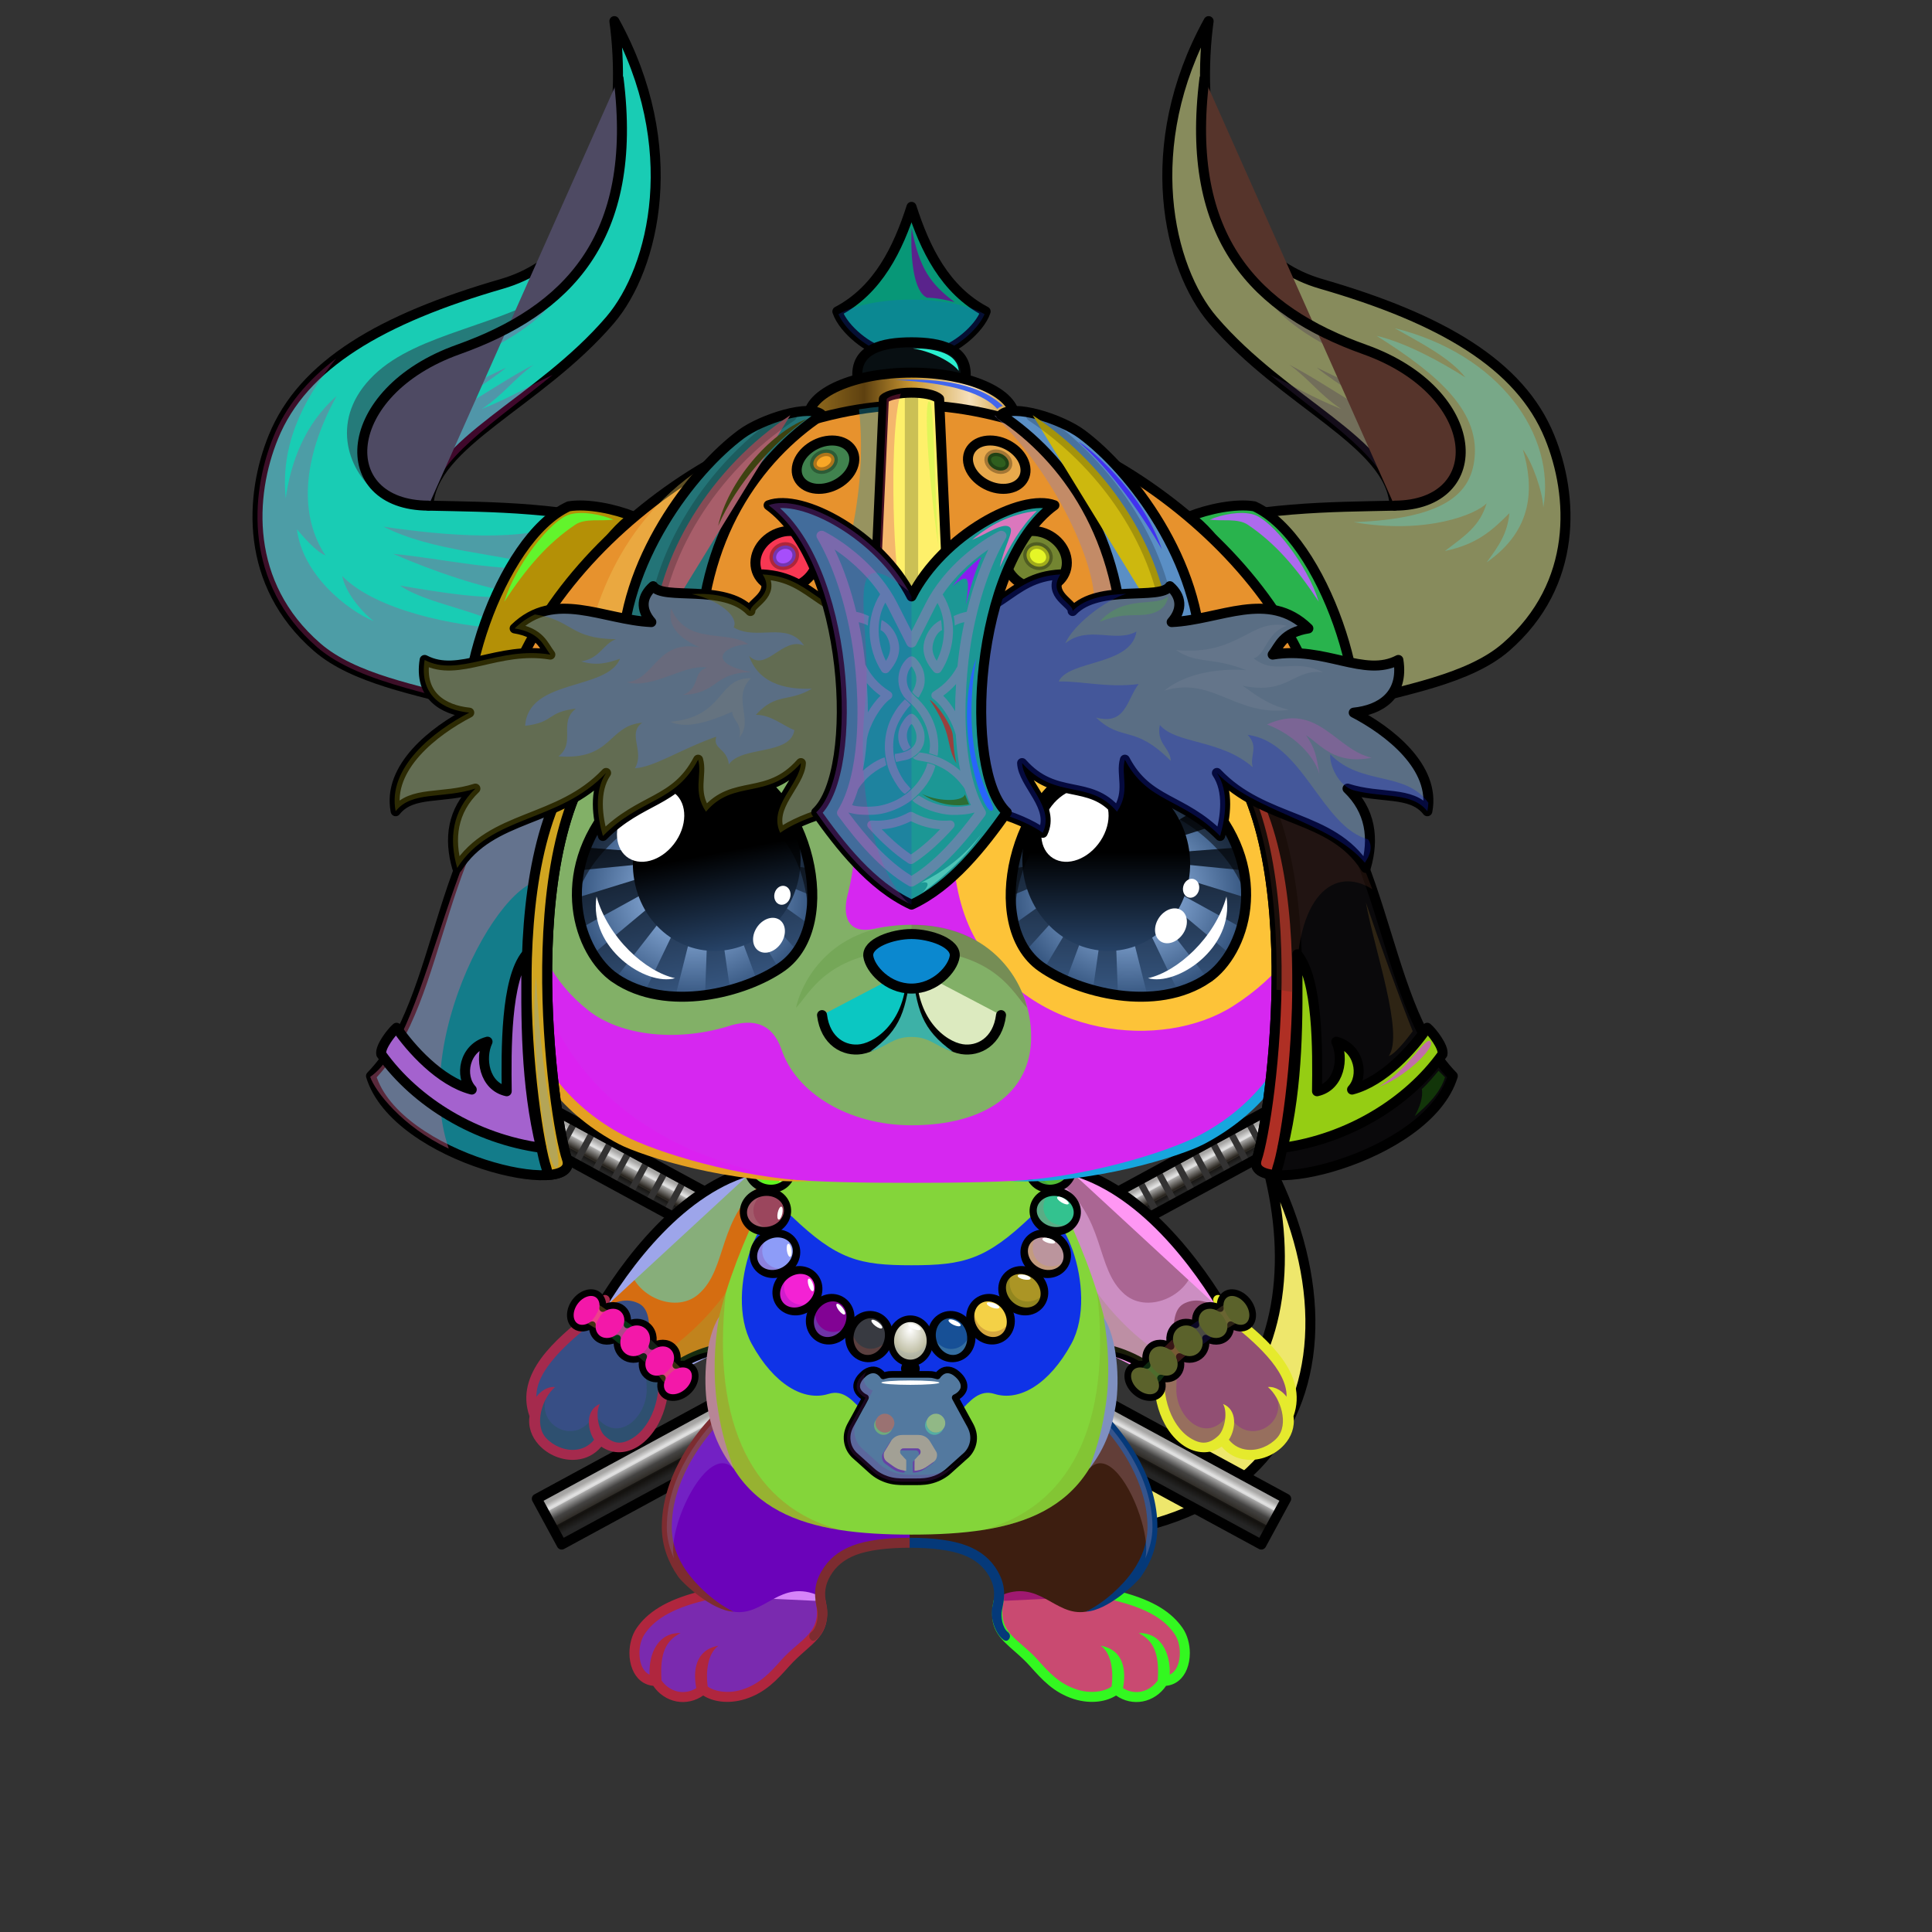 <svg xmlns="http://www.w3.org/2000/svg" xmlns:xlink="http://www.w3.org/1999/xlink" style="shape-rendering:geometricPrecision; text-rendering:geometricPrecision; image-rendering:optimizeQuality; fill-rule:evenodd; clip-rule:evenodd" version="1.1" viewBox="0 0 29000 29000" xml:space="preserve"><rect x="0" y="0" width="29000" height="29000" fill="#333333" stroke="none"/><defs><style type="text/css">.HairBack-Dog0fil22 {fill:none}
.Tail-Dog1fil233 {fill:url(#Tail-Dog1id902)}
.Tail-Dog1fil26 {fill:#fffcf1}
.Tail-Dog1fil14 {fill:black;fill-opacity:0.2}
.Tail-Dog1fil22 {fill:none}
.Tail-Dog1str0 {stroke:black;stroke-width:150;stroke-linecap:round;stroke-linejoin:round}
.RightFoot-Dog0fil26 {fill:#fffcf1}
.RightFoot-Dog0fil14 {fill:black;fill-opacity:0.2}
.RightFoot-Dog0fil22 {fill:none}
.RightFoot-Dog0fil32 {fill:black;fill-rule:nonzero}
.RightLeg-Dog0fil243 {fill:url(#RightLeg-Dog0id281)}
.RightLeg-Dog0fil32 {fill:black;fill-rule:nonzero}
.RightLeg-Dog0fil14 {fill:black;fill-opacity:0.2}
.LeftFoot-Dog0fil26 {fill:#fffcf1}
.LeftFoot-Dog0fil14 {fill:black;fill-opacity:0.2}
.LeftFoot-Dog0fil22 {fill:none}
.LeftFoot-Dog0fil32 {fill:black;fill-rule:nonzero}
.LeftLeg-Dog0fil249 {fill:url(#LeftLeg-Dog0id285)}
.LeftLeg-Dog0fil32 {fill:black;fill-rule:nonzero}
.LeftLeg-Dog0fil14 {fill:black;fill-opacity:0.2}
.RightHand-Dog4fil256 {fill:url(#RightHand-Dog4id168)}
.RightHand-Dog4fil257 {fill:url(#RightHand-Dog4id22)}
.RightHand-Dog4fil14 {fill:black;fill-opacity:0.2}
.RightHand-Dog4fil22 {fill:none}
.RightHand-Dog4str0 {stroke:black;stroke-width:150;stroke-linecap:round;stroke-linejoin:round}
.RightPaw-Dog0fil259 {fill:url(#RightPaw-Dog0id406)}
.RightPaw-Dog0fil14 {fill:black;fill-opacity:0.2}
.RightPaw-Dog0fil32 {fill:black;fill-rule:nonzero}
.LeftHand-Dog4fil262 {fill:url(#LeftHand-Dog4id426)}
.LeftHand-Dog4fil57 {fill:url(#LeftHand-Dog4id5)}
.LeftHand-Dog4fil14 {fill:black;fill-opacity:0.2}
.LeftHand-Dog4fil22 {fill:none}
.LeftHand-Dog4str0 {stroke:black;stroke-width:150;stroke-linecap:round;stroke-linejoin:round}
.LeftPaw-Dog0fil265 {fill:url(#LeftPaw-Dog0id974)}
.LeftPaw-Dog0fil14 {fill:black;fill-opacity:0.2}
.LeftPaw-Dog0fil32 {fill:black;fill-rule:nonzero}
.Body-Dog4fil267 {fill:url(#Body-Dog4id28)}
.Body-Dog4fil271 {fill:url(#Body-Dog4id666)}
.Body-Dog4fil14 {fill:black;fill-opacity:0.2}
.Body-Dog4fil32 {fill:black;fill-rule:nonzero}
.Head-Dog7fil330 {fill:url(#Head-Dog7id327)}
.Head-Dog7fil341 {fill:url(#Head-Dog7id403)}
.Head-Dog7fil14 {fill:black;fill-opacity:0.2}
.Head-Dog7fil32 {fill:black;fill-rule:nonzero}
.Head-Dog7fil342 {fill:url(#Head-Dog7id377)}
.Mouth-Dog0fil100 {fill:black}
.Mouth-Dog0fil22 {fill:none}
.Mouth-Dog0str0 {stroke:black;stroke-width:150;stroke-linecap:round;stroke-linejoin:round}
.Eyes-Dog8fil386 {fill:url(#Eyes-Dog8id958)}
.Eyes-Dog8fil387 {fill:url(#Eyes-Dog8id1039)}
.Eyes-Dog8fil388 {fill:url(#Eyes-Dog8id778)}
.Eyes-Dog8fil152 {fill:white}
.Eyes-Dog8fil157 {fill:black;fill-opacity:0.502}
.Eyes-Dog8fil389 {fill:url(#Eyes-Dog8id27)}
.Eyes-Dog8fil390 {fill:url(#Eyes-Dog8id1044)}
.Eyes-Dog8fil391 {fill:url(#Eyes-Dog8id776)}
.Eyes-Dog8fil155 {fill:#544627}
.Eyes-Dog8fil14 {fill:black;fill-opacity:0.2}
.Eyes-Dog8fil22 {fill:none}
.Eyes-Dog8str4 {stroke:black;stroke-width:150}
.Moustache-Dog0fil22 {fill:none}
.Nose-Dog0fil416 {fill:url(#Nose-Dog0id907)}
.Nose-Dog0str0 {stroke:black;stroke-width:150;stroke-linecap:round;stroke-linejoin:round}
.BraceletGold-Mediumfil3new {fill:black;fill-opacity:0.302}
.BraceletGold-Mediumfil66new {fill:url(#BraceletGold-Mediumid695new);fill-rule:nonzero}
.BraceletGold-Mediumstr3new {stroke:black;stroke-width:100;stroke-linecap:round;stroke-linejoin:round}
.BraceletGold-Mediumfil67new {fill:url(#BraceletGold-Mediumid700new);fill-rule:nonzero}
.NecklacePofil231new {fill:url(#NecklacePoid614new)}
.NecklacePofil232new {fill:#FF6633;fill-opacity:0.2}
.NecklacePofil83new {fill:white}
.NecklacePofil233new {fill:url(#NecklacePoid644new)}
.NecklacePofil234new {fill:url(#NecklacePoid646new)}
.NecklacePofil235new {fill:url(#NecklacePoid639new)}
.NecklacePofil236new {fill:url(#NecklacePoid643new)}
.NecklacePofil237new {fill:url(#NecklacePoid647new)}
.NecklacePofil238new {fill:url(#NecklacePoid656new)}
.NecklacePofil239new {fill:url(#NecklacePoid642new)}
.NecklacePofil240new {fill:url(#NecklacePoid645new)}
.NecklacePofil241new {fill:url(#NecklacePoid660new)}
.NecklacePofil242new {fill:url(#NecklacePoid641new)}
.NecklacePofil243new {fill:url(#NecklacePoid649new)}
.NecklacePofil244new {fill:url(#NecklacePoid655new)}
.NecklacePofil246new {fill:#643200;fill-opacity:0.2}
.NecklacePofil247new {fill:#966432;fill-opacity:0.502}
.NecklacePofil31new {fill:white;fill-opacity:0.502}
.NecklacePofil248new {fill:#f2edda;fill-opacity:0.502}
.NecklacePofil84new {fill:black}
.NecklacePofil33new {fill:none}
.NecklacePostr4new {stroke:black;stroke-width:100}
.NecklacePofil245new {fill:url(#NecklacePoid654new)}
.NecklacePostr3new {stroke:black;stroke-width:100;stroke-linecap:round;stroke-linejoin:round}
.HatBarbarian-Mediumfil2 {fill:black;fill-opacity:0.302}
.HatBarbarian-Mediumfil46 {fill:black;fill-opacity:0.4}
.HatBarbarian-Mediumfil326 {fill:url(#HatBarbarian-Mediumid148)}
.HatBarbarian-Mediumfil39 {fill:white}
.HatBarbarian-Mediumfil328 {fill:url(#HatBarbarian-Mediumid147)}
.HatBarbarian-Mediumfil12 {fill:black;fill-opacity:0.2}
.HatBarbarian-Mediumfil319 {fill:black;fill-opacity:0.149}
.HatBarbarian-Mediumfil73 {fill:black;fill-rule:nonzero;fill-opacity:0.302}
.HatBarbarian-Mediumfil320 {fill:white;fill-opacity:0.102}
.HatBarbarian-Mediumfil129 {fill:white;fill-opacity:0.2}
.HatBarbarian-Mediumfil24 {fill:white;fill-opacity:0.502}
.HatBarbarian-Mediumfil40 {fill:#FFCC99;fill-opacity:0.2}
.HatBarbarian-Mediumfil321 {fill:#FFCC99;fill-opacity:0.4}
.HatBarbarian-Mediumfil322 {fill:url(#HatBarbarian-Mediumid95)}
.HatBarbarian-Mediumstr1 {stroke:black;stroke-width:150;stroke-linecap:round;stroke-linejoin:round}
.HatBarbarian-Mediumfil297 {fill:#705B45}
.HatBarbarian-Mediumfil323 {fill:url(#HatBarbarian-Mediumid43)}
.HatBarbarian-Mediumfil324 {fill:url(#HatBarbarian-Mediumid76)}
.HatBarbarian-Mediumfil325 {fill:url(#HatBarbarian-Mediumid45)}
.HatBarbarian-Mediumfil25 {fill:none}
.HatBarbarian-Mediumfil327 {fill:url(#HatBarbarian-Mediumid194)}
.HatBarbarian-Mediumfil329 {fill:url(#HatBarbarian-Mediumid183)}
.HatBarbarian-Mediumfil330 {fill:url(#HatBarbarian-Mediumid14)}
.HatBarbarian-Mediumfil331 {fill:url(#HatBarbarian-Mediumid29)}
.HatBarbarian-Mediumfil332 {fill:url(#HatBarbarian-Mediumid37)}
.HatBarbarian-Mediumfil333 {fill:url(#HatBarbarian-Mediumid16)}
.HatBarbarian-Mediumfil334 {fill:url(#HatBarbarian-Mediumid239)}
.HatBarbarian-Mediumfil36 {fill:none}
.HatBarbarian-Mediumstr3 {stroke:black;stroke-width:100;stroke-linecap:round;stroke-linejoin:round;stroke-opacity:0.302}
.HatBarbarian-Mediumfil335 {fill:url(#HatBarbarian-Mediumid289)}
.HatBarbarian-Mediumfil336 {fill:url(#HatBarbarian-Mediumid252)}
.HatBarbarian-Mediumfil337 {fill:url(#HatBarbarian-Mediumid259)}
.HatBarbarian-Mediumfil338 {fill:url(#HatBarbarian-Mediumid213)}
.HatBarbarian-Mediumfil339 {fill:url(#HatBarbarian-Mediumid94)}
.HatBarbarian-Mediumfil340 {fill:url(#HatBarbarian-Mediumid35)}
.HatBarbarian-Mediumfil316 {fill:none}
.HatBarbarian-Mediumstr9 {stroke:black;stroke-width:200;stroke-linecap:round;stroke-linejoin:round;stroke-opacity:0.2}
.HatBarbarian-Mediumstr10 {stroke:black;stroke-width:200;stroke-opacity:0.2}
.HatBarbarian-Mediumfil341 {fill:url(#HatBarbarian-Mediumid31)}
.HatBarbarian-Mediumfil342 {fill:url(#HatBarbarian-Mediumid218)}
.AccessoryCutepoolKatanas-Mediumfil0 {fill:url(#AccessoryCutepoolKatanas-Mediumid183)}
.AccessoryCutepoolKatanas-Mediumfil1 {fill:url(#AccessoryCutepoolKatanas-Mediumid202)}
.AccessoryCutepoolKatanas-Mediumfil2 {fill:white;fill-opacity:0.502}
.AccessoryCutepoolKatanas-Mediumfil5 {fill:black;fill-opacity:0.502}
.AccessoryCutepoolKatanas-Mediumfil6 {fill:url(#AccessoryCutepoolKatanas-Mediumid142)}
.AccessoryCutepoolKatanas-Mediumfil7 {fill:url(#AccessoryCutepoolKatanas-Mediumid203)}
.AccessoryCutepoolKatanas-Mediumfil3 {fill:none}
.AccessoryCutepoolKatanas-Mediumstr0 {stroke:black;stroke-width:150;stroke-linecap:round;stroke-linejoin:round;stroke-miterlimit:22.926}
.AccessoryCutepoolKatanas-Mediumfil4 {fill:url(#AccessoryCutepoolKatanas-Mediumid86)}
.AccessoryCutepoolKatanas-Mediumstr1 {stroke:black;stroke-width:100;stroke-miterlimit:22.926}
.AccessoryCutepoolKatanas-Mediumstr2 {stroke:#333232;stroke-width:100;stroke-miterlimit:22.926}
.AccessoryCutepoolKatanas-Mediumfil8 {fill:url(#AccessoryCutepoolKatanas-Mediumid159)}
</style><linearGradient gradientUnits="userSpaceOnUse" id="Tail-Dog1id902" x1="14705.4" x2="18334" xlink:href="#Tail-Dog1id74" y1="22521" y2="17924.8">
  </linearGradient><linearGradient gradientUnits="userSpaceOnUse" id="RightLeg-Dog0id281" x1="15476.3" x2="15476.3" xlink:href="#RightLeg-Dog0id19" y1="24199" y2="20934.6">
  </linearGradient><linearGradient gradientUnits="objectBoundingBox" id="LeftLeg-Dog0id285" x1="50%" x2="50%" xlink:href="#LeftLeg-Dog0id19" y1="100%" y2="0%">
  </linearGradient><linearGradient gradientUnits="objectBoundingBox" id="RightHand-Dog4id168" x1="19.823%" x2="80.177%" y1="10.33%" y2="89.67%">
   <stop offset="0" style="stop-opacity:1; stop-color:#73674c"/>
   <stop offset="0.02" style="stop-opacity:1; stop-color:#73674c"/>
   <stop offset="0.722" style="stop-opacity:1; stop-color:#988b6c"/>
   <stop offset="1" style="stop-opacity:1; stop-color:#988b6c"/>
  </linearGradient><linearGradient gradientUnits="userSpaceOnUse" id="RightHand-Dog4id22" x1="16885.8" x2="16885.8" xlink:href="#RightHand-Dog4id5" y1="17625.4" y2="19553.4">
  </linearGradient><linearGradient gradientUnits="userSpaceOnUse" id="RightPaw-Dog0id406" x1="18770.8" x2="18008.4" y1="21729.1" y2="19634.5">
   <stop offset="0" style="stop-opacity:1; stop-color:#b3ab9a"/>
   <stop offset="0.702" style="stop-opacity:1; stop-color:#988b6c"/>
   <stop offset="1" style="stop-opacity:1; stop-color:#988b6c"/>
  </linearGradient><linearGradient gradientUnits="objectBoundingBox" id="LeftHand-Dog4id426" x1="80.177%" x2="19.823%" xlink:href="#LeftHand-Dog4id168" y1="10.33%" y2="89.67%">
  </linearGradient><linearGradient gradientUnits="objectBoundingBox" id="LeftHand-Dog4id5" x1="50%" x2="50%" y1="0%" y2="100%">
   <stop offset="0" style="stop-opacity:1; stop-color:#544627"/>
   <stop offset="1" style="stop-opacity:1; stop-color:#7a6945"/>
  </linearGradient><linearGradient gradientUnits="userSpaceOnUse" id="LeftPaw-Dog0id974" x1="8449.46" x2="9499.06" xlink:href="#LeftPaw-Dog0id406" y1="21712.6" y2="19651">
  </linearGradient><linearGradient gradientUnits="objectBoundingBox" id="Body-Dog4id28" x1="50%" x2="50%" y1="0%" y2="100%">
   <stop offset="0" style="stop-opacity:1; stop-color:#73674c"/>
   <stop offset="0.102" style="stop-opacity:1; stop-color:#73674c"/>
   <stop offset="0.522" style="stop-opacity:1; stop-color:#988b6c"/>
   <stop offset="1" style="stop-opacity:1; stop-color:#b3ab9a"/>
  </linearGradient><linearGradient gradientUnits="userSpaceOnUse" id="Body-Dog4id666" x1="13681.9" x2="13681.9" y1="18190.7" y2="21597.6">
   <stop offset="0" style="stop-opacity:1; stop-color:#f2edda"/>
   <stop offset="0.42" style="stop-opacity:1; stop-color:#fffcf1"/>
   <stop offset="1" style="stop-opacity:1; stop-color:#fffcf1"/>
  </linearGradient><linearGradient gradientUnits="objectBoundingBox" id="Head-Dog7id327" x1="50%" x2="50%" xlink:href="#Head-Dog7id35" y1="100%" y2="0%">
  </linearGradient><linearGradient gradientUnits="userSpaceOnUse" id="Head-Dog7id403" x1="14977.5" x2="19153.5" xlink:href="#Head-Dog7id18" y1="10345.9" y2="14381.5">
  </linearGradient><linearGradient gradientUnits="userSpaceOnUse" id="Head-Dog7id377" x1="11727.3" x2="11727.3" xlink:href="#Head-Dog7id132" y1="16891.4" y2="10356.4">
  </linearGradient><linearGradient gradientUnits="userSpaceOnUse" id="Eyes-Dog8id958" x1="10796.1" x2="10056.3" xlink:href="#Eyes-Dog8id27" y1="14883" y2="11526.9">
  </linearGradient><radialGradient cx="50%" cy="50%" fx="50%" fy="50%" gradientUnits="objectBoundingBox" id="Eyes-Dog8id1039" r="50%">
   <stop offset="0" style="stop-opacity:1; stop-color:#acd0ff"/>
   <stop offset="1" style="stop-opacity:1; stop-color:#365680"/>
  </radialGradient><linearGradient gradientUnits="userSpaceOnUse" id="Eyes-Dog8id778" x1="10513.2" x2="11003.9" xlink:href="#Eyes-Dog8id384" y1="11650.2" y2="14215">
  </linearGradient><radialGradient cx="16937.7" cy="13396.1" fx="16937.7" fy="13396.1" gradientTransform="matrix(-1 -0 -0 0.886 33875 1528)" gradientUnits="userSpaceOnUse" id="Eyes-Dog8id1044" r="1766.72" xlink:href="#Eyes-Dog8id1039">
  </radialGradient><linearGradient gradientUnits="userSpaceOnUse" id="Eyes-Dog8id776" x1="16605.3" x2="16605.3" xlink:href="#Eyes-Dog8id384" y1="11591" y2="14274.2">
  </linearGradient><linearGradient gradientUnits="userSpaceOnUse" id="Nose-Dog0id907" x1="13681.9" x2="13681.9" xlink:href="#Nose-Dog0id451" y1="14020.2" y2="14838.5">
  </linearGradient><linearGradient gradientUnits="userSpaceOnUse" id="BraceletGold-Mediumid695new" x1="8795.03" x2="10201.4" y1="19661" y2="20720.4">
   <stop offset="0" style="stop-opacity:1; stop-color:#CC9933"/>
   <stop offset="0.11" style="stop-opacity:1; stop-color:#FFF98F"/>
   <stop offset="0.251" style="stop-opacity:1; stop-color:#FFFFFC"/>
   <stop offset="0.478" style="stop-opacity:1; stop-color:#FFF982"/>
   <stop offset="0.812" style="stop-opacity:1; stop-color:#643300"/>
   <stop offset="1" style="stop-opacity:1; stop-color:#CC9933"/>
  </linearGradient><linearGradient gradientUnits="userSpaceOnUse" id="BraceletGold-Mediumid700new" x1="18568.8" x2="17162.5" xlink:href="#BraceletGold-Mediumid695new" y1="19661" y2="20720.4">
  </linearGradient><radialGradient cx="13664.7" cy="19961.1" fx="13664.7" fy="19961.1" gradientTransform="matrix(0.99 -0 -0 1.3 135 -5989)" gradientUnits="userSpaceOnUse" id="NecklacePoid614new" r="309.54">
   <stop offset="0" style="stop-opacity:1; stop-color:white"/>
   <stop offset="1" style="stop-opacity:1; stop-color:#B8B79A"/>
  </radialGradient><radialGradient cx="13089" cy="19904.3" fx="13089" fy="19904.3" gradientTransform="matrix(1.248 0.334 -0.376 1.405 4251 -12434)" gradientUnits="userSpaceOnUse" id="NecklacePoid644new" r="296.81" xlink:href="#NecklacePoid614new">
  </radialGradient><radialGradient cx="12546.8" cy="19659.5" fx="12546.8" fy="19659.5" gradientTransform="matrix(1.351 0.78 -0.879 1.522 12863 -20047)" gradientUnits="userSpaceOnUse" id="NecklacePoid646new" r="245.67" xlink:href="#NecklacePoid614new">
  </radialGradient><radialGradient cx="12096.5" cy="19268.6" fx="12096.5" fy="19268.6" gradientTransform="matrix(1.079 1.286 -1.448 1.215 26941 -19689)" gradientUnits="userSpaceOnUse" id="NecklacePoid639new" r="228.43" xlink:href="#NecklacePoid614new">
  </radialGradient><radialGradient cx="11774.8" cy="18733.4" fx="11774.8" fy="18733.4" gradientTransform="matrix(0.78 1.351 -1.522 0.879 31095 -13638)" gradientUnits="userSpaceOnUse" id="NecklacePoid643new" r="245.67" xlink:href="#NecklacePoid614new">
  </radialGradient><radialGradient cx="11655.6" cy="18154.9" fx="11655.6" fy="18154.9" gradientTransform="matrix(0.201 1.14 -1.284 0.226 32625 752)" gradientUnits="userSpaceOnUse" id="NecklacePoid647new" r="331.06" xlink:href="#NecklacePoid614new">
  </radialGradient><radialGradient cx="11721.5" cy="17578.6" fx="11721.5" fy="17578.6" gradientTransform="matrix(-0.201 1.14 -1.284 -0.226 36652 8192)" gradientUnits="userSpaceOnUse" id="NecklacePoid656new" r="331.06" xlink:href="#NecklacePoid614new">
  </radialGradient><radialGradient cx="14240.5" cy="19904.3" fx="14240.5" fy="19904.3" gradientTransform="matrix(-1.248 0.334 0.376 1.405 24515 -12819)" gradientUnits="userSpaceOnUse" id="NecklacePoid642new" r="296.81" xlink:href="#NecklacePoid614new">
  </radialGradient><radialGradient cx="14782.6" cy="19659.5" fx="14782.6" fy="19659.5" gradientTransform="matrix(-1.351 0.78 0.879 1.522 17488 -21792)" gradientUnits="userSpaceOnUse" id="NecklacePoid645new" r="245.67" xlink:href="#NecklacePoid614new">
  </radialGradient><radialGradient cx="15233" cy="19268.6" fx="15233" fy="19268.6" gradientTransform="matrix(-1.079 1.286 1.448 1.215 3772 -23722)" gradientUnits="userSpaceOnUse" id="NecklacePoid660new" r="228.43" xlink:href="#NecklacePoid614new">
  </radialGradient><radialGradient cx="15554.7" cy="18733.4" fx="15554.7" fy="18733.4" gradientTransform="matrix(-0.78 1.351 1.522 0.879 -816 -18747)" gradientUnits="userSpaceOnUse" id="NecklacePoid641new" r="245.67" xlink:href="#NecklacePoid614new">
  </radialGradient><radialGradient cx="15673.8" cy="18154.9" fx="15673.8" fy="18154.9" gradientTransform="matrix(-0.201 1.14 1.284 0.226 -4488 -3831)" gradientUnits="userSpaceOnUse" id="NecklacePoid649new" r="331.06" xlink:href="#NecklacePoid614new">
  </radialGradient><radialGradient cx="15608" cy="17578.6" fx="15608" fy="17578.6" gradientTransform="matrix(0.201 1.14 1.284 -0.226 -10104 3759)" gradientUnits="userSpaceOnUse" id="NecklacePoid655new" r="331.06" xlink:href="#NecklacePoid614new">
  </radialGradient><radialGradient cx="13854.7" cy="20982.5" fx="13854.7" fy="20982.5" gradientTransform="matrix(1.2 -0 -0 1.061 -2771 -1285)" gradientUnits="userSpaceOnUse" id="NecklacePoid654new" r="949.94" xlink:href="#NecklacePoid614new">
  </radialGradient><linearGradient gradientUnits="userSpaceOnUse" id="HatBarbarian-Mediumid148" x1="4717.06" x2="8990.28" xlink:href="#HatBarbarian-Mediumid142" y1="10561.5" y2="1641">
  </linearGradient><linearGradient gradientUnits="userSpaceOnUse" id="HatBarbarian-Mediumid147" x1="22646.8" x2="18373.6" xlink:href="#HatBarbarian-Mediumid142" y1="10561.5" y2="1641">
  </linearGradient><linearGradient gradientUnits="userSpaceOnUse" id="HatBarbarian-Mediumid95" x1="21971.3" x2="17971.4" xlink:href="#HatBarbarian-Mediumid16" y1="15766.2" y2="12909.1">
  </linearGradient><linearGradient gradientUnits="userSpaceOnUse" id="HatBarbarian-Mediumid43" x1="19244" x2="21664.1" y1="16169.3" y2="15383">
   <stop offset="0" style="stop-opacity:1; stop-color:#946D1E"/>
   <stop offset="0.522" style="stop-opacity:1; stop-color:#CC9933"/>
   <stop offset="0.769" style="stop-opacity:1; stop-color:#F1D9AE"/>
   <stop offset="1" style="stop-opacity:1; stop-color:#CC9933"/>
  </linearGradient><linearGradient gradientUnits="userSpaceOnUse" id="HatBarbarian-Mediumid76" x1="9239.6" x2="5568.89" xlink:href="#HatBarbarian-Mediumid16" y1="14337.6" y2="14337.6">
  </linearGradient><linearGradient gradientUnits="userSpaceOnUse" id="HatBarbarian-Mediumid45" x1="5721.29" x2="8121.8" y1="15776.2" y2="15776.2">
   <stop offset="0" style="stop-opacity:1; stop-color:#946D1E"/>
   <stop offset="0.22" style="stop-opacity:1; stop-color:#5E4110"/>
   <stop offset="1" style="stop-opacity:1; stop-color:#CC9933"/>
  </linearGradient><linearGradient gradientUnits="userSpaceOnUse" id="HatBarbarian-Mediumid194" x1="8162.81" x2="8351.59" xlink:href="#HatBarbarian-Mediumid154" y1="11360.3" y2="7687.57">
  </linearGradient><linearGradient gradientUnits="userSpaceOnUse" id="HatBarbarian-Mediumid183" x1="19201" x2="19012.3" xlink:href="#HatBarbarian-Mediumid154" y1="11360.3" y2="7687.57">
  </linearGradient><linearGradient gradientUnits="userSpaceOnUse" id="HatBarbarian-Mediumid14" x1="12569.1" x2="14794.8" y1="4185.05" y2="4185.05">
   <stop offset="0" style="stop-opacity:1; stop-color:#946D1E"/>
   <stop offset="0.271" style="stop-opacity:1; stop-color:#5E4110"/>
   <stop offset="0.51" style="stop-opacity:1; stop-color:#CC9933"/>
   <stop offset="0.78" style="stop-opacity:1; stop-color:#F5E0BA"/>
   <stop offset="1" style="stop-opacity:1; stop-color:#CC9933"/>
  </linearGradient><linearGradient gradientUnits="userSpaceOnUse" id="HatBarbarian-Mediumid29" x1="12867.9" x2="14496" xlink:href="#HatBarbarian-Mediumid14" y1="5720.44" y2="5720.44">
  </linearGradient><linearGradient gradientUnits="userSpaceOnUse" id="HatBarbarian-Mediumid37" x1="12130.7" x2="15233.1" xlink:href="#HatBarbarian-Mediumid14" y1="6274.64" y2="6274.64">
  </linearGradient><radialGradient cx="15733.7" cy="8229.36" fx="15733.7" fy="8229.36" gradientTransform="matrix(1.389 -0 -0 1.335 -6118 -2758)" gradientUnits="userSpaceOnUse" id="HatBarbarian-Mediumid239" r="323.32" xlink:href="#HatBarbarian-Mediumid238">
  </radialGradient><radialGradient cx="15134.5" cy="6830.18" fx="15134.5" fy="6830.18" gradientTransform="matrix(1.389 -0 -0 1.21 -5886 -1434)" gradientUnits="userSpaceOnUse" id="HatBarbarian-Mediumid289" r="299.94" xlink:href="#HatBarbarian-Mediumid238">
  </radialGradient><radialGradient cx="12010.7" cy="8229.36" fx="12010.7" fy="8229.36" gradientTransform="matrix(1.42 -0 -0.156 1.323 -3761 -2660)" gradientUnits="userSpaceOnUse" id="HatBarbarian-Mediumid252" r="326.23" xlink:href="#HatBarbarian-Mediumid238">
  </radialGradient><radialGradient cx="12598.8" cy="6830.18" fx="12598.8" fy="6830.18" gradientTransform="matrix(1.391 -0 -0.326 1.199 -2693 -1360)" gradientUnits="userSpaceOnUse" id="HatBarbarian-Mediumid259" r="302.64" xlink:href="#HatBarbarian-Mediumid238">
  </radialGradient><linearGradient gradientUnits="userSpaceOnUse" id="HatBarbarian-Mediumid213" x1="9650.65" x2="12021.2" xlink:href="#HatBarbarian-Mediumid196" y1="7271.82" y2="8810.14">
  </linearGradient><linearGradient gradientUnits="userSpaceOnUse" id="HatBarbarian-Mediumid94" x1="15128.2" x2="17927.7" xlink:href="#HatBarbarian-Mediumid80" y1="8916.19" y2="7165.77">
  </linearGradient><linearGradient gradientUnits="userSpaceOnUse" id="HatBarbarian-Mediumid35" x1="13059.2" x2="14304.6" xlink:href="#HatBarbarian-Mediumid14" y1="8259.9" y2="8259.9">
  </linearGradient><linearGradient gradientUnits="userSpaceOnUse" id="HatBarbarian-Mediumid31" x1="5923.18" x2="21440.7" xlink:href="#HatBarbarian-Mediumid17" y1="10825.2" y2="10825.2">
  </linearGradient><linearGradient gradientUnits="userSpaceOnUse" id="HatBarbarian-Mediumid218" x1="12137.5" x2="15226.3" xlink:href="#HatBarbarian-Mediumid14" y1="10565.1" y2="10565.1">
  </linearGradient><linearGradient gradientUnits="userSpaceOnUse" id="AccessoryCutepoolKatanas-Mediumid183" x1="15242.32" x2="14868.97" xlink:href="#AccessoryCutepoolKatanas-Mediumid75" y1="20290.65" y2="20978.33">
  </linearGradient><linearGradient gradientUnits="userSpaceOnUse" id="AccessoryCutepoolKatanas-Mediumid202" x1="8777.7" x2="8510.04" xlink:href="#AccessoryCutepoolKatanas-Mediumid69" y1="16906.97" y2="17399.98">
  </linearGradient><linearGradient gradientUnits="userSpaceOnUse" id="AccessoryCutepoolKatanas-Mediumid142" x1="12121.49" x2="12494.84" xlink:href="#AccessoryCutepoolKatanas-Mediumid75" y1="20290.64" y2="20978.32">
  </linearGradient><linearGradient gradientUnits="userSpaceOnUse" id="AccessoryCutepoolKatanas-Mediumid203" x1="18586.11" x2="18853.77" xlink:href="#AccessoryCutepoolKatanas-Mediumid69" y1="16906.96" y2="17399.97">
  </linearGradient><linearGradient gradientUnits="userSpaceOnUse" id="AccessoryCutepoolKatanas-Mediumid86" x1="11162.06" x2="10505.61" xlink:href="#AccessoryCutepoolKatanas-Mediumid69" y1="17737.86" y2="18947">
  </linearGradient><linearGradient gradientUnits="userSpaceOnUse" id="AccessoryCutepoolKatanas-Mediumid159" x1="16201.75" x2="16858.2" xlink:href="#AccessoryCutepoolKatanas-Mediumid69" y1="17737.85" y2="18946.99">
  </linearGradient><linearGradient gradientUnits="userSpaceOnUse" id="Tail-Dog1id74" x1="15961" x2="18418.2" y1="23174.1" y2="17871.9">
   <stop offset="0" style="stop-opacity:1; stop-color:#73674c"/>
   <stop offset="1" style="stop-opacity:1; stop-color:#988b6c"/>
  </linearGradient><linearGradient gradientUnits="userSpaceOnUse" id="RightLeg-Dog0id19" x1="15490.3" x2="15490.3" y1="24284.1" y2="21188.2">
   <stop offset="0" style="stop-opacity:1; stop-color:#b3ab9a"/>
   <stop offset="0.439" style="stop-opacity:1; stop-color:#b3ab9a"/>
   <stop offset="1" style="stop-opacity:1; stop-color:#988b6c"/>
  </linearGradient><linearGradient gradientUnits="userSpaceOnUse" id="LeftLeg-Dog0id19" x1="15490.3" x2="15490.3" y1="24284.1" y2="21188.2">
   <stop offset="0" style="stop-opacity:1; stop-color:#b3ab9a"/>
   <stop offset="0.439" style="stop-opacity:1; stop-color:#b3ab9a"/>
   <stop offset="1" style="stop-opacity:1; stop-color:#988b6c"/>
  </linearGradient><linearGradient gradientUnits="objectBoundingBox" id="RightHand-Dog4id5" x1="50%" x2="50%" y1="0%" y2="100%">
   <stop offset="0" style="stop-opacity:1; stop-color:#544627"/>
   <stop offset="1" style="stop-opacity:1; stop-color:#7a6945"/>
  </linearGradient><linearGradient gradientUnits="objectBoundingBox" id="LeftHand-Dog4id168" x1="19.823%" x2="80.177%" y1="10.33%" y2="89.67%">
   <stop offset="0" style="stop-opacity:1; stop-color:#73674c"/>
   <stop offset="0.02" style="stop-opacity:1; stop-color:#73674c"/>
   <stop offset="0.722" style="stop-opacity:1; stop-color:#988b6c"/>
   <stop offset="1" style="stop-opacity:1; stop-color:#988b6c"/>
  </linearGradient><linearGradient gradientUnits="userSpaceOnUse" id="LeftPaw-Dog0id406" x1="18770.8" x2="18008.4" y1="21729.1" y2="19634.5">
   <stop offset="0" style="stop-opacity:1; stop-color:#b3ab9a"/>
   <stop offset="0.702" style="stop-opacity:1; stop-color:#988b6c"/>
   <stop offset="1" style="stop-opacity:1; stop-color:#988b6c"/>
  </linearGradient><linearGradient gradientUnits="userSpaceOnUse" id="Head-Dog7id35" x1="13681.9" x2="13681.9" y1="17936.7" y2="7484.8">
   <stop offset="0" style="stop-opacity:1; stop-color:#73674c"/>
   <stop offset="0.4" style="stop-opacity:1; stop-color:#988b6c"/>
   <stop offset="1" style="stop-opacity:1; stop-color:#b3ab9a"/>
  </linearGradient><linearGradient gradientUnits="userSpaceOnUse" id="Head-Dog7id18" x1="10235.1" x2="10235.1" y1="19681.2" y2="17649.5">
   <stop offset="0" style="stop-opacity:1; stop-color:#7a6945"/>
   <stop offset="1" style="stop-opacity:1; stop-color:#544627"/>
  </linearGradient><linearGradient gradientUnits="userSpaceOnUse" id="Head-Dog7id132" x1="13664.7" x2="13664.7" y1="17953.2" y2="22866.3">
   <stop offset="0" style="stop-opacity:1; stop-color:#f2edda"/>
   <stop offset="0.341" style="stop-opacity:1; stop-color:#fffcf1"/>
   <stop offset="1" style="stop-opacity:1; stop-color:#fffcf1"/>
  </linearGradient><linearGradient gradientUnits="userSpaceOnUse" id="Eyes-Dog8id27" x1="16937.6" x2="16937.6" y1="14961.3" y2="11448.6">
   <stop offset="0" style="stop-opacity:1; stop-color:#365680"/>
   <stop offset="1" style="stop-opacity:1; stop-color:black"/>
  </linearGradient><linearGradient gradientUnits="userSpaceOnUse" id="Eyes-Dog8id384" x1="16417.8" x2="16417.8" y1="11784.3" y2="14068.5">
   <stop offset="0" style="stop-opacity:1; stop-color:black"/>
   <stop offset="0.45" style="stop-opacity:1; stop-color:black"/>
   <stop offset="1" style="stop-opacity:1; stop-color:#264266"/>
  </linearGradient><linearGradient gradientUnits="userSpaceOnUse" id="Nose-Dog0id451" x1="13653.8" x2="13653.8" y1="14108.6" y2="14926.9">
   <stop offset="0" style="stop-opacity:1; stop-color:#FFCCCC"/>
   <stop offset="1" style="stop-opacity:1; stop-color:#453F2C"/>
  </linearGradient><linearGradient gradientUnits="userSpaceOnUse" id="HatBarbarian-Mediumid142" x1="22999.4" x2="18648.6" y1="10610" y2="1527.56">
   <stop offset="0" style="stop-opacity:1; stop-color:#94947C"/>
   <stop offset="1" style="stop-opacity:1; stop-color:#F1F1EB"/>
  </linearGradient><linearGradient gradientUnits="userSpaceOnUse" id="HatBarbarian-Mediumid16" x1="19935.5" x2="7428.34" y1="8713.85" y2="8713.85">
   <stop offset="0" style="stop-opacity:1; stop-color:#73512F"/>
   <stop offset="1" style="stop-opacity:1; stop-color:#242018"/>
  </linearGradient><linearGradient gradientUnits="userSpaceOnUse" id="HatBarbarian-Mediumid154" x1="8338.26" x2="8521.04" y1="12968.5" y2="9412.49">
   <stop offset="0" style="stop-opacity:1; stop-color:#3B2A09"/>
   <stop offset="0.678" style="stop-opacity:1; stop-color:#CC9933"/>
   <stop offset="0.851" style="stop-opacity:1; stop-color:#F5E0BA"/>
   <stop offset="1" style="stop-opacity:1; stop-color:#CC9933"/>
  </linearGradient><radialGradient cx="9579.73" cy="20467.8" fx="9579.73" fy="20467.8" gradientTransform="matrix(0.68 1.668 -1.746 0.679 38807 -9404)" gradientUnits="userSpaceOnUse" id="HatBarbarian-Mediumid238" r="97.38">
   <stop offset="0" style="stop-opacity:1; stop-color:#F3DCB5"/>
   <stop offset="1" style="stop-opacity:1; stop-color:#CC9933"/>
  </radialGradient><linearGradient gradientUnits="userSpaceOnUse" id="HatBarbarian-Mediumid196" x1="9778.8" x2="12074" y1="9009.97" y2="10499.4">
   <stop offset="0" style="stop-opacity:1; stop-color:#3B2A09"/>
   <stop offset="0.6" style="stop-opacity:1; stop-color:#CC9933"/>
   <stop offset="0.78" style="stop-opacity:1; stop-color:#F5E0BA"/>
   <stop offset="1" style="stop-opacity:1; stop-color:#CC9933"/>
  </linearGradient><linearGradient gradientUnits="userSpaceOnUse" id="HatBarbarian-Mediumid80" x1="15194.7" x2="18122.8" y1="8915.48" y2="7145.32">
   <stop offset="0" style="stop-opacity:1; stop-color:#3B2A09"/>
   <stop offset="0.541" style="stop-opacity:1; stop-color:#CC9933"/>
   <stop offset="0.722" style="stop-opacity:1; stop-color:#F5E0BA"/>
   <stop offset="1" style="stop-opacity:1; stop-color:#CC9933"/>
  </linearGradient><linearGradient gradientUnits="userSpaceOnUse" id="HatBarbarian-Mediumid17" x1="5566.6" x2="21797.3" y1="10846" y2="10846">
   <stop offset="0" style="stop-opacity:1; stop-color:#1F1A1A"/>
   <stop offset="0.322" style="stop-opacity:1; stop-color:#383131"/>
   <stop offset="0.439" style="stop-opacity:1; stop-color:#141111"/>
   <stop offset="0.612" style="stop-opacity:1; stop-color:#241F1F"/>
   <stop offset="0.812" style="stop-opacity:1; stop-color:#6E5C5C"/>
   <stop offset="1" style="stop-opacity:1; stop-color:#1D1919"/>
  </linearGradient><linearGradient gradientUnits="userSpaceOnUse" id="AccessoryCutepoolKatanas-Mediumid75" x1="15117.03" x2="14773.66" y1="21302.02" y2="21934.49">
   <stop offset="0" style="stop-opacity:1; stop-color:#2D2D2D"/>
   <stop offset="0.169" style="stop-opacity:1; stop-color:#514F4C"/>
   <stop offset="0.271" style="stop-opacity:1; stop-color:#C4C4C4"/>
   <stop offset="0.49" style="stop-opacity:1; stop-color:#444342"/>
   <stop offset="0.671" style="stop-opacity:1; stop-color:#28241E"/>
   <stop offset="0.82" style="stop-opacity:1; stop-color:#4A4A4A"/>
   <stop offset="1" style="stop-opacity:1; stop-color:#4A4A4A"/>
  </linearGradient><linearGradient gradientUnits="userSpaceOnUse" id="AccessoryCutepoolKatanas-Mediumid69" x1="18192.35" x2="18438.51" y1="18190.02" y2="18643.44">
   <stop offset="0" style="stop-opacity:1; stop-color:#2D2D2D"/>
   <stop offset="0.2" style="stop-opacity:1; stop-color:#514F4C"/>
   <stop offset="0.349" style="stop-opacity:1; stop-color:#C4C4C4"/>
   <stop offset="0.671" style="stop-opacity:1; stop-color:#28241E"/>
   <stop offset="0.82" style="stop-opacity:1; stop-color:#4A4A4A"/>
   <stop offset="1" style="stop-opacity:1; stop-color:#4A4A4A"/>
  </linearGradient></defs><g id="HairBack-Dog0">
 <animateTransform additive="sum" attributeName="transform" dur="10" repeatCount="indefinite" type="translate" values="0;0 200;0;0 200;0;0 200;0;0 200;0"/>
  <rect class="HairBack-Dog0fil22" height="890" width="890" x="13237" y="6590"/>
 </g><g id="Tail-Dog1">
  <path class="Tail-Dog1fil233" d="M13823 21789c4494,1217 6008,-1476 5166,-4408 1760,3307 158,6668 -5405,5416 -351,-52 -271,-1098 239,-1008z" style="fill:#4e910e"/>
  <path class="Tail-Dog1fil26" d="M19104 19815c176,-728 133,-1571 -115,-2434 438,823 668,1650 680,2409 -116,176 -435,130 -565,25z" style="fill:#58704d"/>
  <path class="Tail-Dog1fil14" d="M19669 19803c28,2229 -1831,3859 -5811,3053 -15,-311 135,-692 452,-636 3431,929 5125,-421 5359,-2417z" style="fill:#41df8e"/>
  <path class="Tail-Dog1fil22 Tail-Dog1str0" d="M13823 21789c4494,1217 6008,-1476 5166,-4408 1760,3307 158,6668 -5405,5416 -351,-52 -271,-1098 239,-1008z" style="fill:#eee76c"/>
 </g><g id="AccessoryCutepoolKatanas-Medium">
  <animateTransform additive="sum" attributeName="transform" dur="10" repeatCount="indefinite" type="translate" values="0;0 200;0;0 200;0;0 200;0;0 200;0"/>
  <g id="_2386306507984">
   <g>
    <polygon class="AccessoryCutepoolKatanas-Mediumfil0" points="18932.67,23184.55 10805.28,18772.12 11178.63,18084.43 19306.02,22496.86 "/>
    <polygon class="AccessoryCutepoolKatanas-Mediumfil1" points="10541.89,18503.09 6478.19,16296.87 6745.85,15803.87 10809.54,18010.08 "/>
    <polygon class="AccessoryCutepoolKatanas-Mediumfil2" points="19189.63,22711.24 11066.04,18292.24 11182.43,18077.85 19306.02,22496.86 "/>
    <polygon class="AccessoryCutepoolKatanas-Mediumfil3 AccessoryCutepoolKatanas-Mediumstr0" points="18932.67,23184.55 10805.28,18772.12 11178.63,18084.43 19306.02,22496.86 "/>
    <polygon class="AccessoryCutepoolKatanas-Mediumfil4 AccessoryCutepoolKatanas-Mediumstr0" points="10347.49,18861.15 11003.94,17652.02 11320.18,17823.71 10663.73,19032.84 "/>
    <line class="AccessoryCutepoolKatanas-Mediumfil3 AccessoryCutepoolKatanas-Mediumstr1" x1="10541.89" x2="10809.54" y1="18503.09" y2="18010.08"/>
    <polygon class="AccessoryCutepoolKatanas-Mediumfil5" points="18937.58,23175.51 10810.18,18763.08 10663.73,19032.84 10343.78,18855.1 10545.88,18493.89 6492.1,16271.25 6557.12,16151.49 10620.82,18357.7 10581.25,18434.07 10896.03,18604.96 10931.75,18509.52 11198.91,18655 19071.39,22929.03 "/>
    <polygon class="AccessoryCutepoolKatanas-Mediumfil2" points="11060.83,18142.79 10878.31,18043.69 11035.16,17754.78 11217.68,17853.88 "/>
    <polygon class="AccessoryCutepoolKatanas-Mediumfil2" points="10639.08,18168.19 6706.47,16033.15 6775.9,15905.26 10708.51,18040.31 "/>
    <path class="AccessoryCutepoolKatanas-Mediumfil3 AccessoryCutepoolKatanas-Mediumstr2" d="M10269.81 18355.38l267.66 -493.01m-539.74 345.29l267.66 -493.01m-539.74 345.3l267.66 -493.01m-539.74 345.29l267.66 -493m-539.74 345.29l267.66 -493.01m-539.74 345.3l267.66 -493.01m-539.73 345.29l267.65 -493.01m-539.73 345.3l267.66 -493.01m-1083.9 49.87l267.66 -493.01m-539.74 345.3l267.66 -493.01m-539.73 345.29l267.65 -493.01m-539.73 345.3l267.66 -493.01m1092.73 1231.58l267.66 -493.01m-539.74 345.29l267.66 -493.01" style="fill:#88d919"/>
    <polygon class="AccessoryCutepoolKatanas-Mediumfil3 AccessoryCutepoolKatanas-Mediumstr0" points="10541.89,18503.09 6478.19,16296.87 6745.85,15803.87 10809.54,18010.08 "/>
   </g>
   <g>
    <polygon class="AccessoryCutepoolKatanas-Mediumfil6" points="8431.14,23184.54 16558.53,18772.11 16185.18,18084.42 8057.79,22496.85 "/>
    <polygon class="AccessoryCutepoolKatanas-Mediumfil7" points="16821.92,18503.08 20885.62,16296.86 20617.96,15803.86 16554.27,18010.07 "/>
    <polygon class="AccessoryCutepoolKatanas-Mediumfil2" points="8174.18,22711.23 16046.7,18437.18 15930.31,18222.79 8057.79,22496.85 "/>
    <polygon class="AccessoryCutepoolKatanas-Mediumfil3 AccessoryCutepoolKatanas-Mediumstr0" points="8431.14,23184.54 16558.53,18772.11 16185.18,18084.42 8057.79,22496.85 "/>
    <polygon class="AccessoryCutepoolKatanas-Mediumfil8 AccessoryCutepoolKatanas-Mediumstr0" points="17016.32,18861.14 16359.87,17652.01 16043.63,17823.7 16700.08,19032.83 "/>
    <line class="AccessoryCutepoolKatanas-Mediumfil3 AccessoryCutepoolKatanas-Mediumstr1" x1="16821.92" x2="16554.27" y1="18503.08" y2="18010.07"/>
    <polygon class="AccessoryCutepoolKatanas-Mediumfil5" points="8426.23,23175.5 16553.63,18763.07 16700.08,19032.83 17020.03,18855.09 16817.93,18493.88 20871.71,16271.24 20806.69,16151.48 16742.99,18357.69 16782.56,18434.06 16467.78,18604.95 16162.28,18042.24 15907.37,18180.64 16164.9,18654.99 8292.42,22929.02 "/>
    <polygon class="AccessoryCutepoolKatanas-Mediumfil2" points="16302.98,18142.78 16485.5,18043.68 16328.65,17754.77 16146.13,17853.87 "/>
    <polygon class="AccessoryCutepoolKatanas-Mediumfil2" points="16724.73,18168.18 20657.34,16033.14 20587.91,15905.25 16655.3,18040.3 "/>
    <path class="AccessoryCutepoolKatanas-Mediumfil3 AccessoryCutepoolKatanas-Mediumstr2" d="M17094 18355.37l-267.66 -493.01m539.74 345.29l-267.66 -493.01m539.74 345.3l-267.66 -493.01m539.74 345.29l-267.66 -493m539.74 345.29l-267.66 -493.01m539.74 345.3l-267.66 -493.01m539.73 345.29l-267.65 -493.01m539.73 345.3l-267.66 -493.01m1083.9 49.87l-267.66 -493.01m539.74 345.3l-267.66 -493.01m539.73 345.29l-267.65 -493.01m539.73 345.3l-267.66 -493.01m-1092.73 1231.58l-267.66 -493.01m539.74 345.29l-267.66 -493.01" style="fill:#e03a09"/>
    <polygon class="AccessoryCutepoolKatanas-Mediumfil3 AccessoryCutepoolKatanas-Mediumstr0" points="16821.92,18503.08 20885.62,16296.86 20617.96,15803.86 16554.27,18010.07 "/>
   </g>
  </g>
 </g><g id="RightFoot-Dog0">
  <path class="RightFoot-Dog0fil26" d="M17461 25232c-144,249 -469,331 -709,123 -82,82 -321,169 -611,76 -475,-152 -678,-627 -1088,-897 -209,-138 -43,-480 -31,-702 205,68 639,20 960,-216 332,-245 1043,-199 820,325 153,50 376,135 488,193 178,92 308,217 397,350 166,246 124,748 -226,748z" style="fill:#9f1970"/>
  <path class="RightFoot-Dog0fil14" d="M17461 25232c-144,249 -469,331 -709,123 -82,82 -321,169 -611,76 -475,-152 -678,-627 -1088,-897 -182,-120 -106,-408 -68,-624 13,30 66,32 88,19 2,85 -1,160 50,261 317,621 1468,1311 1612,663 247,396 693,243 634,-148 151,250 332,57 232,-294 150,96 185,309 179,486 -21,178 -124,335 -319,335z" style="fill:#9e8349"/>
  <path class="RightFoot-Dog0fil22" d="M16741 23949c560,135 807,327 949,532 170,244 121,751 -229,751 -144,249 -469,331 -709,123 -82,82 -321,169 -611,76 -475,-152 -614,-562 -1018,-844 -201,-140 -166,-401 -134,-554" style="fill:#c94a71"/>
  <path class="RightFoot-Dog0fil32" d="M17378 25213c0,3 0,7 0,10 -59,86 -148,149 -252,169 -84,16 -174,3 -257,-45l-12 -8c47,-255 19,-572 -334,-636 167,118 191,399 163,611 -41,33 -116,65 -215,77 -89,11 -194,6 -307,-31 -265,-85 -423,-261 -589,-447 -277,-311 -611,-400 -512,-864 8,-41 -28,-86 -58,-89 -24,-2 -80,17 -89,58 -91,430 90,572 327,781 71,62 146,130 221,214 180,201 350,392 654,490 137,43 264,50 371,37 108,-13 199,-49 262,-89l3 0c116,81 258,115 400,88 143,-28 268,-114 349,-234 151,-15 258,-113 313,-251 29,-74 44,-157 44,-240 0,-135 -38,-275 -108,-376 -77,-110 -181,-216 -341,-313 -143,-86 -331,-165 -584,-231 -71,-19 -105,8 -131,48 -23,34 -14,70 26,80 271,65 468,144 612,231 139,84 229,176 295,271 53,76 81,183 81,290 0,66 -11,130 -33,185 -25,64 -65,112 -119,138 13,-317 -128,-634 -466,-624 219,111 313,298 286,700z" style="fill:#33f820"/>
 </g><g id="LeftFoot-Dog0">
  <path class="LeftFoot-Dog0fil26" d="M9847 25232c143,249 468,331 709,123 82,82 321,169 611,76 475,-152 678,-627 1088,-897 208,-138 43,-480 31,-702 -240,73 -640,20 -960,-216 -332,-245 -1043,-199 -821,325 -152,50 -375,135 -487,193 -178,92 -308,217 -398,350 -165,246 -124,748 227,748z" style="fill:#d683f9"/>
  <path class="LeftFoot-Dog0fil14" d="M9847 25232c143,249 468,331 709,123 82,82 321,169 611,76 475,-152 678,-627 1088,-897 181,-120 105,-408 68,-624 -13,30 -66,32 -88,19 -2,85 1,160 -50,261 -318,621 -1468,1311 -1612,663 -248,396 -693,243 -634,-148 -151,250 -333,57 -232,-294 -150,96 -186,309 -179,486 20,178 124,335 319,335z" style="fill:#1fec35"/>
  <path class="LeftFoot-Dog0fil22" d="M10566 23949c-559,135 -807,327 -949,532 -169,244 -121,751 230,751 143,249 468,331 709,123 82,82 321,169 611,76 475,-152 614,-562 1017,-844 201,-140 167,-401 134,-554" style="fill:#7a2aaf"/>
  <path class="LeftFoot-Dog0fil32" d="M9929 25213c1,3 1,7 0,10 59,86 149,149 253,169 84,16 174,3 257,-45l12 -8c-48,-255 -19,-572 333,-636 -166,118 -190,399 -162,611 41,33 116,65 215,77 89,11 193,6 307,-31 265,-85 423,-261 588,-447 278,-311 612,-400 513,-864 -9,-41 27,-86 58,-89 23,-2 80,17 88,58 119,558 -222,630 -547,995 -180,201 -351,392 -655,490 -137,43 -263,50 -370,37 -109,-13 -200,-49 -262,-89l-3 0c-116,81 -259,115 -401,88 -143,-28 -267,-114 -348,-234 -151,-15 -258,-113 -313,-251 -30,-74 -44,-157 -44,-240 0,-135 38,-275 108,-376 76,-110 181,-216 341,-313 142,-86 330,-165 584,-231 71,-19 105,8 131,48 22,34 14,70 -26,80 -271,65 -468,144 -612,231 -139,84 -230,176 -295,271 -53,76 -81,183 -81,290 0,66 11,130 32,185 26,64 65,112 120,138 -13,-317 128,-634 466,-624 -219,111 -313,298 -287,700z" style="fill:#b0263e"/>
 </g><g id="RightLeg-Dog0">
  <path class="RightLeg-Dog0fil243" d="M13654 20939c701,0 2353,-56 2710,226 302,239 937,901 935,1761 -2,445 -277,1009 -1000,1266 -472,76 -697,-507 -1295,-235 60,-709 -911,-790 -1350,-797l0 -2221z" style="fill:#3d1e10"/>
  <path class="RightLeg-Dog0fil32" d="M15057 24610c33,25 62,27 88,-6 25,-32 18,-79 -15,-104 -85,-66 -111,-236 -89,-338 34,-163 71,-342 -66,-579 0,-1 -1,-3 -2,-4 -100,-171 -247,-296 -460,-378 -208,-80 -506,-119 -859,-119l0 150c335,0 616,36 805,108 180,69 302,173 385,314 0,2 1,3 2,4 108,188 77,337 48,473 -32,154 43,385 163,479zm1227 -3463c175,139 478,451 693,860 144,272 248,587 247,919 -1,245 -87,464 -218,653 -154,223 -427,476 -707,613 326,-17 760,-427 830,-528 147,-211 244,-458 244,-738 2,-360 -110,-698 -263,-989 -227,-430 -547,-760 -734,-907l-92 117z" style="fill:#053979"/>
  <path class="RightLeg-Dog0fil14" d="M17192 23390c67,-148 106,-305 107,-464 2,-775 -541,-1451 -869,-1752 -191,187 -220,614 -78,870 275,-293 637,273 785,794 61,212 86,417 55,552z" style="fill:#f7beda"/>
 </g><g id="LeftLeg-Dog0">
  <path class="LeftLeg-Dog0fil249" d="M13654 20939c-701,0 -2353,-56 -2710,226 -303,239 -938,901 -935,1761 1,445 276,1009 1000,1266 472,76 697,-507 1294,-235 -59,-709 911,-790 1351,-797l0 -2221z" style="fill:#6b03ba"/>
  <path class="LeftLeg-Dog0fil32" d="M12251 24610c-33,25 -63,27 -88,-6 -25,-32 -19,-79 14,-104 85,-66 111,-236 90,-338 -34,-163 -72,-342 65,-579 1,-1 2,-3 3,-4 100,-171 246,-296 460,-378 208,-80 506,-119 859,-119l0 150c-335,0 -616,36 -806,108 -179,69 -302,173 -384,314 -1,2 -2,3 -2,4 -109,188 -77,337 -49,473 33,154 -42,385 -162,479zm-1227 -3463c-176,139 -478,451 -694,860 -143,272 -247,587 -246,919 0,245 86,464 217,653 155,223 428,476 708,613 -326,-17 -761,-427 -831,-528 -146,-211 -243,-458 -244,-738 -1,-360 110,-698 264,-989 226,-430 547,-760 733,-907l93 117z" style="fill:#7d2c30"/>
  <path class="LeftLeg-Dog0fil14" d="M10116 23390c-67,-148 -107,-305 -107,-464 -2,-775 540,-1451 869,-1752 190,187 275,614 134,870 -388,-413 -1003,879 -896,1346z" style="fill:#959eeb"/>
 </g><g id="RightHand-Dog4">
 <animateTransform additive="sum" attributeName="transform" dur="10" repeatCount="indefinite" type="translate" values="0;0 200;0;0 200;0;0 200;0;0 200;0"/>
  <path class="RightHand-Dog4fil256" d="M15619 17715c247,-7 498,-52 659,-90 985,362 1779,1397 2210,2149 289,504 -636,1265 -911,1014 -400,-366 -786,-483 -1129,-559 -358,-79 -514,-1818 -829,-2514z" style="fill:#cc8ec2"/>
  <path class="RightHand-Dog4fil257" d="M15846 17699c166,-18 321,-47 432,-74 649,238 1214,768 1648,1317 -22,483 -677,797 -1040,490 -461,-391 -268,-1164 -1040,-1733z" style="fill:#aa6693"/>
  <path class="RightHand-Dog4fil22 RightHand-Dog4str0" d="M16041 17553c1079,269 1932,1403 2397,2213m-861 1022c-394,-360 -769,-512 -1113,-557" style="fill:#ff97f4"/>
  <path class="RightHand-Dog4fil14" d="M17401 20669c-249,-249 -500,-372 -822,-396 -156,-175 -225,-650 -133,-901 308,435 716,808 1104,1031 -30,84 -75,162 -148,228 0,12 -1,25 -1,38z" style="fill:#86952f"/>
 </g><g id="LeftHand-Dog4">
 <animateTransform additive="sum" attributeName="transform" dur="10" repeatCount="indefinite" type="translate" values="0;0 200;0;0 200;0;0 200;0;0 200;0"/>
  <path class="LeftHand-Dog4fil262" d="M11744 17715c-246,-7 -497,-52 -658,-90 -985,362 -1779,1397 -2210,2149 -289,504 636,1265 911,1014 400,-366 786,-483 1129,-559 358,-79 514,-1818 828,-2514z" style="fill:#d56d11"/>
  <path class="LeftHand-Dog4fil57" d="M11518 17699c-166,-18 -321,-47 -432,-74 -649,238 -1214,768 -1648,1317 22,483 677,797 1040,490 461,-391 268,-1164 1040,-1733z" style="fill:#87ae7a"/>
  <path class="LeftHand-Dog4fil22 LeftHand-Dog4str0" d="M11323 17553c-1079,269 -1933,1403 -2397,2213m861 1022c394,-360 769,-512 1113,-557" style="fill:#9da5ea"/>
  <path class="LeftHand-Dog4fil14" d="M9963 20669c249,-249 500,-372 821,-396 157,-175 226,-650 134,-901 -308,435 -717,808 -1104,1031 30,84 75,162 148,228 0,12 1,25 1,38z" style="fill:#76dd4e"/>
 </g><g id="Body-Dog4">
 <animateTransform additive="sum" attributeName="transform" dur="10" repeatCount="indefinite" type="translate" values="0;0 200;0;0 200;0;0 200;0;0 200;0"/>
  <path class="Body-Dog4fil267" d="M13682 23035c-1548,0 -2752,-291 -2993,-1956 -146,-1010 387,-2357 984,-3487 334,54 1089,70 2009,70 920,0 1675,-16 2008,-70 598,1130 1131,2477 985,3487 -242,1665 -1445,1956 -2993,1956z" style="fill:#84d53a"/>
  <path class="Body-Dog4fil271" d="M11883 18257c-421,-402 -1032,1123 -600,1914 333,609 781,869 1154,752 447,-140 567,675 1245,675 678,0 798,-815 1245,-675 373,117 821,-143 1154,-752 432,-791 -179,-2316 -600,-1914 -682,654 -1019,735 -1799,735 -780,0 -1117,-81 -1799,-735z" style="fill:#0f33e7"/>
  <path class="Body-Dog4fil14" d="M12620 22967c-1015,-156 -1748,-629 -1931,-1888 -72,-498 21,-1078 206,-1674 -224,2001 425,3224 1725,3562z" style="fill:#e22b10"/>
  <path class="Body-Dog4fil14" d="M14743 22967c1016,-156 1749,-629 1932,-1888 72,-498 -21,-1078 -206,-1674 224,2001 -425,3224 -1726,3562z" style="fill:#7d8820"/>
  <path class="Body-Dog4fil32" d="M11012 22044c-250,-321 -348,-641 -397,-954 -59,-377 -28,-1005 180,-1327 -79,420 -89,912 -32,1305 50,341 104,572 249,976z" style="fill:#b78696"/>
  <path class="Body-Dog4fil32" d="M16352 22044c250,-321 347,-641 397,-954 59,-377 24,-998 -184,-1320 78,421 93,905 36,1298 -50,341 -104,572 -249,976z" style="fill:#7f90c0"/>
 </g><g id="RightPaw-Dog0">
 <animateTransform additive="sum" attributeName="transform" dur="10" repeatCount="indefinite" type="translate" values="0;0 200;0;0 200;0;0 200;0;0 200;0"/>
  <path class="RightPaw-Dog0fil259" d="M17402 20631c-38,818 551,1339 943,981 309,484 1078,126 986,-356 248,-652 -532,-1279 -980,-1632 -241,-78 -377,-149 -564,-64 -316,143 -32,749 -385,1071z" style="fill:#914f73"/>
  <path class="RightPaw-Dog0fil14" d="M17402 20631c-17,192 32,393 33,395 44,201 137,399 285,544 194,184 433,219 637,33 492,772 1351,-293 810,-632 144,452 -486,750 -723,253 -324,480 -778,69 -787,-350 -5,-223 56,-314 -107,-471 -30,84 -75,162 -148,228z" style="fill:#b3f10a"/>
  <path class="RightPaw-Dog0fil32" d="M18446 21611c107,-163 129,-451 -88,-537 74,121 26,386 -69,476 -138,130 -263,138 -430,31 -93,-59 -178,-155 -245,-278 -93,-172 -149,-397 -138,-656 1,-21 -7,-43 -24,-59 -52,-50 -128,-78 -180,-116 -33,-25 -76,-27 -100,6 -24,33 -10,74 23,99 44,31 87,68 130,100 -5,272 57,511 157,696 79,147 183,261 296,334 178,114 384,128 560,8 101,121 232,181 368,195 211,22 433,-69 573,-226 103,-115 160,-263 137,-425 229,-648 -410,-1166 -864,-1533 -104,-84 -134,-147 -206,-255 -23,-34 -69,-44 -104,-21 -34,23 -43,70 -20,104 80,121 120,196 236,290 356,288 865,714 854,1122 -52,-71 -158,-158 -280,-146 191,160 321,562 136,764 -110,120 -284,194 -446,177 -102,-10 -201,-57 -276,-150z" style="fill:#e5ea2d"/>
 </g><g id="LeftPaw-Dog0">
 <animateTransform additive="sum" attributeName="transform" dur="10" repeatCount="indefinite" type="translate" values="0;0 200;0;0 200;0;0 200;0;0 200;0"/>
  <path class="LeftPaw-Dog0fil265" d="M9962 20631c38,818 -552,1339 -944,981 -308,484 -1077,126 -986,-356 -247,-652 533,-1279 981,-1632 241,-78 377,-149 564,-64 316,143 31,749 385,1071z" style="fill:#374e85"/>
  <path class="LeftPaw-Dog0fil14" d="M9962 20631c16,192 -32,393 -33,395 -44,201 -137,399 -285,544 -194,184 -433,219 -637,33 -493,772 -1351,-293 -810,-632 -144,452 485,750 723,253 324,480 778,69 787,-350 4,-223 -56,-314 107,-471 30,84 75,162 148,228z" style="fill:#0b5d1f"/>
  <path class="LeftPaw-Dog0fil32" d="M8918 21611c-107,-163 -129,-451 88,-537 -74,121 -26,386 69,476 138,130 263,138 430,31 92,-59 178,-155 245,-278 93,-172 149,-397 138,-656 -1,-21 7,-43 24,-59 52,-50 128,-78 180,-116 33,-25 75,-27 100,6 24,33 10,74 -24,99 -43,31 -86,68 -129,100 5,272 -57,511 -157,696 -80,147 -183,261 -296,334 -178,114 -384,128 -560,8 -101,121 -232,181 -369,195 -210,22 -432,-69 -572,-226 -103,-115 -161,-263 -137,-425 -229,-648 410,-1166 863,-1533 105,-84 134,-147 207,-255 23,-34 69,-44 103,-21 35,23 44,70 21,104 -81,121 -120,196 -236,290 -356,288 -865,714 -854,1122 52,-71 157,-158 280,-146 -191,160 -321,562 -136,764 110,120 284,194 446,177 102,-10 201,-57 276,-150z" style="fill:#a52a4d"/>
 </g><g id="NecklacePo">
 <animateTransform additive="sum" attributeName="transform" dur="10" repeatCount="indefinite" type="translate" values="0;0 200;0;0 200;0;0 200;0;0 200;0"/>
  <g>
   <ellipse class="NecklacePofil231new" cx="13665" cy="20127" rx="295" ry="332"/>
   <path class="NecklacePofil232new" d="M13952 20051c5,25 8,50 8,76 0,184 -132,332 -295,332 -163,0 -295,-148 -295,-332 0,-26 3,-51 8,-76 30,147 147,256 287,256 139,0 256,-109 287,-256z" style="fill:#97a5be"/>
   <ellipse class="NecklacePofil33new NecklacePostr4new" cx="13665" cy="20127" rx="295" ry="332"/>
   <ellipse class="NecklacePofil83new" rx="99" ry="35" transform="matrix(0.927 0.375 -0.375 0.927 13726.9 19916.8)"/>
  </g>
  <g>
   <path class="NecklacePofil233new" d="M13133 19742c158,42 247,220 199,397 -47,177 -213,287 -371,244 -157,-42 -246,-220 -199,-397 48,-177 214,-286 371,-244z" style="fill:#383a41"/>
   <path class="NecklacePofil232new" d="M13344 20063c-1,25 -5,51 -12,76 -47,177 -213,287 -371,244 -157,-42 -246,-220 -199,-397 7,-25 16,-49 28,-71 -9,149 76,285 211,321 135,37 276,-39 343,-173z" style="fill:#e35938"/>
   <ellipse class="NecklacePofil33new NecklacePostr4new" rx="236" ry="310" transform="matrix(1.208 0.324 -0.278 1.036 13047.3 20062.6)"/>
   <ellipse class="NecklacePofil83new" rx="99" ry="35" transform="matrix(0.799 0.602 -0.602 0.799 13161.8 19875.5)"/>
  </g>
  <g>
   <path class="NecklacePofil234new" d="M12628 19514c141,82 181,276 89,435 -92,159 -280,222 -421,140 -142,-81 -182,-276 -90,-435 92,-159 281,-221 422,-140z" style="fill:#820394"/>
   <path class="NecklacePofil232new" d="M12748 19879c-8,24 -18,48 -31,70 -92,159 -280,222 -421,140 -142,-81 -182,-276 -90,-435 13,-22 28,-43 45,-62 -47,143 0,296 121,366 120,69 276,33 376,-79z" style="fill:#24f8f7"/>
   <ellipse class="NecklacePofil33new NecklacePostr4new" rx="236" ry="310" transform="matrix(1.083 0.625 -0.536 0.929 12461.5 19801.8)"/>
   <ellipse class="NecklacePofil83new" rx="99" ry="35" transform="matrix(0.616 0.788 -0.788 0.616 12620.5 19650.7)"/>
  </g>
  <g>
   <path class="NecklacePofil235new" d="M12224 19161c105,125 76,321 -65,439 -140,118 -339,112 -444,-12 -105,-125 -75,-322 65,-440 140,-118 339,-112 444,13z" style="fill:#f322d4"/>
   <path class="NecklacePofil232new" d="M12212 19545c-15,20 -33,38 -53,55 -140,118 -339,112 -444,-12 -104,-125 -75,-322 65,-440 20,-16 41,-31 63,-43 -93,118 -101,278 -11,385 89,107 248,126 380,55z" style="fill:#4e08ab"/>
   <ellipse class="NecklacePofil33new NecklacePostr4new" rx="236" ry="310" transform="matrix(0.804 0.958 -0.822 0.69 11969.6 19374.3)"/>
   <ellipse class="NecklacePofil83new" rx="99" ry="35" transform="matrix(0.309 0.951 -0.951 0.309 12170.6 19286.7)"/>
  </g>
  <g>
   <path class="NecklacePofil236new" d="M11920 18653c82,141 19,329 -140,421 -159,92 -354,52 -435,-89 -81,-141 -19,-330 140,-422 159,-91 354,-51 435,90z" style="fill:#8d9cf8"/>
   <path class="NecklacePofil232new" d="M11842 19029c-19,17 -39,32 -62,45 -159,92 -354,52 -435,-89 -81,-141 -19,-330 140,-422 23,-13 46,-23 70,-31 -112,100 -148,256 -78,377 70,121 223,167 365,120z" style="fill:#8b147b"/>
   <ellipse class="NecklacePofil33new NecklacePostr4new" rx="236" ry="310" transform="matrix(0.625 1.083 -0.929 0.536 11632.6 18818.7)"/>
   <ellipse class="NecklacePofil83new" rx="99" ry="35" transform="matrix(0.139 0.99 -0.99 0.139 11845.8 18767.3)"/>
  </g>
  <g>
   <path class="NecklacePofil237new" d="M11817 18127c28,160 -95,316 -276,348 -180,32 -350,-72 -378,-233 -28,-160 95,-316 276,-348 181,-32 350,72 378,233z" style="fill:#9b465d"/>
   <path class="NecklacePofil232new" d="M11615 18454c-23,9 -48,16 -74,21 -180,32 -350,-72 -378,-233 -28,-160 95,-316 276,-348 26,-4 51,-6 76,-5 -139,55 -226,189 -202,327 24,137 152,233 302,238z" style="fill:#bfaaa3"/>
   <ellipse class="NecklacePofil33new NecklacePostr4new" rx="236" ry="310" transform="matrix(0.217 1.232 -1.056 0.186 11490.1 18184.5)"/>
   <ellipse class="NecklacePofil83new" rx="99" ry="35" transform="matrix(-0.208 0.978 -0.978 -0.208 11708.1 18209.2)"/>
  </g>
  <g>
   <path class="NecklacePofil238new" d="M11883 17607c-28,160 -198,264 -378,232 -181,-31 -304,-187 -276,-348 28,-160 198,-264 378,-232 181,31 304,187 276,348z" style="fill:#61f620"/>
   <path class="NecklacePofil232new" d="M11581 17845c-25,1 -50,-1 -76,-6 -181,-31 -304,-187 -276,-348 28,-160 198,-264 378,-232 26,4 51,11 74,20 -150,5 -278,101 -302,239 -24,137 63,271 202,327z" style="fill:#7589a6"/>
   <ellipse class="NecklacePofil33new NecklacePostr4new" rx="236" ry="310" transform="matrix(-0.217 1.232 -1.056 -0.186 11556 17549)"/>
   <ellipse class="NecklacePofil83new" rx="99" ry="35" transform="matrix(-0.53 0.848 -0.848 -0.53 11752.3 17646.7)"/>
  </g>
  <path class="NecklacePofil239new" d="M14196 19742c-157,42 -246,220 -199,397 48,177 214,287 371,244 157,-42 247,-220 199,-397 -47,-177 -213,-286 -371,-244z" style="fill:#175096"/>
  <path class="NecklacePofil232new" d="M13991 19991c-5,24 -8,50 -8,76 -1,183 130,333 293,334 163,1 296,-147 297,-331 0,-26 -3,-51 -8,-76 -31,147 -149,255 -288,255 -140,-1 -256,-111 -286,-258z" style="fill:#afe8ce"/>
  <ellipse class="NecklacePofil33new NecklacePostr4new" rx="236" ry="310" transform="matrix(-1.208 0.324 0.278 1.036 14282.2 20062.6)"/>
  <ellipse class="NecklacePofil83new" rx="99" ry="35" transform="matrix(0.908 0.418 -0.418 0.908 14328.7 19856.1)"/>
  <path class="NecklacePofil240new" d="M14702 19514c-141,82 -181,276 -89,435 91,159 280,222 421,140 141,-81 181,-276 89,-435 -91,-159 -280,-221 -421,-140z" style="fill:#f4d146"/>
  <path class="NecklacePofil232new" d="M14624 19662c-11,23 -19,47 -26,72 -44,178 48,354 206,394 158,40 322,-73 366,-250 7,-26 10,-51 11,-76 -65,135 -205,212 -340,178 -136,-34 -223,-168 -217,-318z" style="fill:#5f0323"/>
  <ellipse class="NecklacePofil33new NecklacePostr4new" rx="236" ry="310" transform="matrix(-1.083 0.625 0.536 0.929 14867.9 19801.8)"/>
  <ellipse class="NecklacePofil83new" rx="99" ry="35" transform="matrix(0.943 0.334 -0.334 0.943 14906 19595.2)"/>
  <path class="NecklacePofil241new" d="M15106 19161c-105,125 -76,321 64,439 141,118 340,112 444,-12 105,-125 76,-322 -65,-440 -140,-118 -339,-112 -443,13z" style="fill:#ab9525"/>
  <path class="NecklacePofil232new" d="M15175 19130c-17,18 -33,38 -46,61 -95,157 -60,352 79,437 140,84 330,26 425,-131 13,-22 24,-46 33,-69 -103,109 -259,142 -379,70 -119,-73 -162,-227 -112,-368z" style="fill:#2e4d05"/>
  <ellipse class="NecklacePofil33new NecklacePostr4new" rx="236" ry="310" transform="matrix(-0.804 0.958 0.822 0.69 15359.9 19374.3)"/>
  <ellipse class="NecklacePofil83new" rx="99" ry="35" transform="matrix(0.977 0.215 0.215 -0.977 15372.5 19170.1)"/>
  <path class="NecklacePofil242new" d="M15409 18653c-81,141 -18,329 140,421 159,92 354,52 435,-89 82,-141 19,-330 -140,-422 -158,-91 -353,-51 -435,90z" style="fill:#bb959d"/>
  <path class="NecklacePofil232new" d="M15564 18537c-21,13 -42,28 -61,46 -134,125 -152,323 -41,442 111,119 310,114 444,-11 19,-18 36,-37 50,-57 -128,77 -288,67 -383,-35 -95,-102 -95,-263 -9,-385z" style="fill:#e5b507"/>
  <ellipse class="NecklacePofil33new NecklacePostr4new" rx="236" ry="310" transform="matrix(-0.625 1.083 0.929 0.536 15696.9 18818.7)"/>
  <ellipse class="NecklacePofil83new" rx="99" ry="35" transform="matrix(0.959 0.282 0.282 -0.959 15741.8 18623)"/>
  <path class="NecklacePofil243new" d="M15512 18127c-28,160 96,316 276,348 181,32 350,-72 378,-233 29,-160 -95,-316 -275,-348 -181,-32 -350,72 -379,233z" style="fill:#33c28f"/>
  <path class="NecklacePofil232new" d="M15772 17880c-24,8 -47,19 -70,33 -157,94 -216,284 -132,424 84,139 279,176 436,81 23,-13 43,-29 62,-46 -142,50 -296,6 -368,-114 -72,-119 -38,-276 72,-378z" style="fill:#f95861"/>
  <ellipse class="NecklacePofil33new NecklacePostr4new" rx="236" ry="310" transform="matrix(-0.217 1.232 1.056 0.186 15839.4 18184.5)"/>
  <ellipse class="NecklacePofil83new" rx="99" ry="35" transform="matrix(0.864 0.503 0.503 -0.864 15954.5 18020.5)"/>
  <path class="NecklacePofil244new" d="M15447 17607c28,160 197,264 378,232 180,-31 304,-187 276,-348 -29,-160 -198,-264 -379,-232 -180,31 -304,187 -275,348z" style="fill:#50bd34"/>
  <path class="NecklacePofil232new" d="M15810 17262c-25,-1 -50,1 -76,5 -180,32 -304,188 -276,348 29,161 198,265 379,233 25,-5 50,-12 73,-21 -150,-4 -278,-101 -302,-238 -24,-138 63,-272 202,-327z" style="fill:#225159"/>
  <ellipse class="NecklacePofil33new NecklacePostr4new" rx="236" ry="310" transform="matrix(0.217 1.232 1.056 -0.186 15773.5 17549)"/>
  <ellipse class="NecklacePofil83new" rx="99" ry="35" transform="matrix(0.53 0.848 0.848 -0.53 15968.5 17452.5)"/>
  <path class="NecklacePofil245new NecklacePostr3new" d="M13665 22242c101,0 191,4 286,-17 103,-23 190,-66 265,-125 20,-16 43,-38 62,-55l31 -28c30,-26 64,-58 93,-83l61 -55c14,-13 28,-25 42,-37 48,-47 92,-115 106,-207 14,-97 -13,-181 -53,-252 -18,-34 -37,-67 -55,-100 -19,-36 -38,-68 -55,-101 -18,-35 -37,-69 -55,-101 -10,-18 -18,-34 -27,-50l-28 -52c53,-23 110,-72 128,-131 10,-37 4,-78 -10,-109 -21,-47 -49,-78 -84,-110 -11,-10 -24,-20 -37,-29 -81,-53 -165,-52 -234,17 -7,7 -25,26 -29,36 -11,-1 -45,-16 -88,-21 -34,-3 -70,-2 -105,-2l-214 0 -214 0c-35,0 -72,-1 -106,2 -42,5 -77,20 -87,21 -5,-10 -22,-29 -29,-36 -69,-69 -153,-70 -235,-17 -13,9 -26,19 -36,29 -35,32 -64,63 -84,110 -14,31 -21,72 -10,109 17,59 74,108 127,131l-27 52c-9,16 -18,32 -27,50 -19,32 -38,66 -56,101 -17,33 -36,65 -55,101 -18,33 -36,66 -55,100 -39,71 -67,155 -52,252 13,92 58,160 106,207 13,12 27,24 41,37l62 55c29,25 63,57 92,83l31 28c20,17 42,39 63,55 74,59 162,102 264,125 96,21 186,17 287,17z" style="fill:#53799f"/>
  <path class="NecklacePofil246new" d="M13665 22242c101,0 191,4 286,-17 103,-23 190,-66 265,-125 20,-16 43,-38 62,-55l31 -28c30,-26 64,-58 93,-83l61 -55c14,-13 28,-25 42,-37 12,-12 24,-25 35,-40l-30 27c-29,25 -62,57 -92,83l-31 28c-20,17 -42,39 -62,55 -75,59 -163,102 -265,124 -96,22 -185,18 -286,18 -101,0 -191,4 -287,-18 -102,-22 -190,-65 -265,-124 -20,-16 -42,-38 -62,-55l-31 -28c-30,-26 -63,-58 -92,-83l-62 -56c-14,-12 -28,-24 -41,-37 -48,-46 -93,-114 -106,-206 -15,-97 13,-181 52,-252 19,-34 37,-67 55,-101 19,-35 38,-68 55,-101 18,-34 37,-68 55,-100 10,-18 18,-34 28,-50l27 -52c-53,-23 -110,-72 -127,-131 -11,-37 -4,-78 9,-109 7,-15 14,-28 22,-39 -3,1 -7,3 -10,5 -13,9 -26,19 -36,29 -35,32 -64,63 -84,110 -14,31 -21,72 -10,109 17,59 74,108 127,131l-27 52c-9,16 -18,32 -27,50 -19,32 -38,66 -56,101 -17,33 -36,65 -55,101 -18,33 -36,66 -55,100 -39,71 -67,155 -52,252 13,92 58,160 106,207 13,12 27,24 41,37l62 55c29,25 63,57 92,83l31 28c20,17 42,39 63,55 74,59 162,102 264,125 96,21 186,17 287,17zm786 -1360c2,-4 5,-9 7,-13 -4,2 -8,4 -11,5l4 8z" style="fill:#84229a"/>
  <g>
   <path class="NecklacePofil247new" d="M14032 21221c80,-10 148,55 156,125 10,80 -54,148 -125,157 -82,11 -147,-55 -157,-125 -11,-81 56,-149 126,-157z" style="fill:#d0f76f"/>
   <path class="NecklacePofil247new" d="M13298 21221c-81,-10 -148,55 -157,125 -10,80 55,148 125,157 83,11 148,-55 158,-125 11,-81 -56,-149 -126,-157z" style="fill:#e16c47"/>
  </g>
  <path class="NecklacePofil247new" d="M13665 21539c34,0 128,-2 156,3 64,10 111,48 141,98l90 149c23,37 13,94 -9,125 -11,16 -23,26 -41,38 -44,30 -99,75 -145,95 -29,14 -92,31 -130,29 -2,-10 0,-124 0,-144 0,-28 2,-18 17,-36l44 -48c10,-12 25,-21 29,-42 5,-24 -5,-43 -17,-54 -16,-14 -36,-11 -61,-11l-74 0 -74 0c-25,0 -45,-3 -61,11 -13,11 -23,30 -18,54 5,21 19,30 29,42l44 48c16,18 18,8 18,36 0,20 1,134 -1,144 -38,2 -100,-15 -130,-29 -45,-20 -101,-65 -144,-95 -18,-12 -30,-22 -42,-38 -21,-31 -32,-88 -9,-125l91 -149c30,-50 77,-88 141,-98 28,-5 121,-3 156,-3z" style="fill:#f1c78b"/>
  <g>
   <path class="NecklacePofil31new" d="M14158 21448c-20,48 -66,82 -115,89 -82,10 -148,-56 -157,-125 -6,-39 7,-75 29,-102 -9,21 -13,44 -9,68 10,70 75,136 157,125 37,-5 71,-25 95,-55z" style="fill:#57e3a7"/>
   <path class="NecklacePofil31new" d="M13152 21309c-17,21 -28,45 -31,71 -10,80 55,148 125,157 67,8 123,-34 147,-88 -29,37 -74,61 -127,54 -70,-9 -135,-77 -125,-157 2,-13 5,-25 11,-37z" style="fill:#8cde5b"/>
  </g>
  <ellipse class="NecklacePofil83new" cx="13665" cy="20754" rx="435" ry="33"/>
  <path class="NecklacePofil248new" d="M14022 21937c-2,2 -3,4 -4,6 -12,17 -24,26 -42,38 -43,30 -99,75 -144,96 -30,13 -92,31 -130,28 -2,-10 -1,-123 -1,-144 0,-27 2,-17 18,-36l9 -9c-1,3 -1,8 -1,16 0,20 -2,134 0,144 38,2 101,-15 130,-29 46,-20 101,-65 145,-95 7,-5 14,-10 20,-15zm-236 -87c3,-4 5,-9 6,-15 5,-23 -5,-43 -18,-53 -16,-15 -36,-12 -61,-12l-74 0 -74 0c-20,0 -37,-2 -51,5 4,-9 9,-17 16,-23 16,-14 36,-11 61,-11l74 0 74 0c25,0 45,-3 61,11 12,11 22,30 17,54 -4,21 -19,30 -29,42l-2 2zm-208 225c0,16 -1,27 -1,30 -38,3 -101,-15 -130,-28 -46,-21 -101,-66 -145,-96 -18,-12 -30,-21 -41,-38 -22,-31 -32,-88 -9,-125l91 -149c10,-17 22,-32 36,-46 -4,5 -8,11 -11,17l-91 149c-23,37 -12,94 9,125 12,16 24,26 42,38 43,30 99,75 144,95 24,11 69,24 106,28z" style="fill:#7d0caa"/>
  <ellipse class="NecklacePofil84new" cx="13665" cy="20544" rx="140" ry="128"/>
 </g><g id="BraceletGold-Medium">
 <animateTransform additive="sum" attributeName="transform" dur="10" repeatCount="indefinite" type="translate" values="0;0 200;0;0 200;0;0 200;0;0 200;0"/>
  <path class="BraceletGold-Mediumfil66new BraceletGold-Mediumstr3new" d="M10392 20534c79,89 47,248 -72,354 -119,107 -281,121 -360,32 -53,-59 -57,-150 -18,-235 -84,28 -173,15 -235,-42 -74,-68 -89,-180 -46,-281 -96,59 -216,61 -303,-6 -82,-63 -113,-168 -90,-270 -103,65 -228,65 -308,-8 -53,-49 -76,-120 -68,-194 -86,59 -187,71 -257,20 -97,-71 -99,-233 -5,-362 94,-129 249,-177 346,-107 59,44 83,123 70,207 102,-64 226,-64 305,9 64,58 84,148 62,236 94,-57 211,-57 297,9 94,72 121,201 76,315 103,-68 231,-70 312,5 74,68 89,179 47,280 94,-36 191,-25 247,38z" style="fill:#f318a9"/>
  <path class="BraceletGold-Mediumfil3new" d="M8821 19869c89,-45 175,-196 176,-279 36,20 77,54 114,74 -72,24 -169,168 -170,275 -42,-20 -78,-50 -120,-70z" style="fill:#e09f43"/>
  <path class="BraceletGold-Mediumfil3new" d="M9174 20077c95,-34 192,-174 204,-257 33,24 83,58 117,83 -75,15 -188,157 -192,273 -39,-25 -89,-74 -129,-99z" style="fill:#16ae42"/>
  <path class="BraceletGold-Mediumfil3new" d="M9568 20352c111,-30 185,-163 196,-246 34,24 86,87 120,111 -74,16 -185,125 -199,231 -40,-25 -78,-71 -117,-96z" style="fill:#44724f"/>
  <path class="BraceletGold-Mediumfil3new" d="M9883 20650c114,-10 208,-138 233,-217 29,29 68,65 97,95 -75,2 -211,122 -244,224 -34,-32 -52,-70 -86,-102z" style="fill:#b89b38"/>
  <path class="BraceletGold-Mediumfil67new BraceletGold-Mediumstr3new" d="M16972 20534c-80,89 -47,248 72,354 119,107 280,121 360,32 53,-59 56,-150 17,-235 85,28 174,15 236,-42 74,-68 89,-180 46,-281 95,59 215,61 303,-6 82,-63 113,-168 90,-270 102,65 228,65 308,-8 53,-49 76,-120 68,-194 86,59 187,71 257,20 97,-71 99,-233 5,-362 -95,-129 -249,-177 -346,-107 -60,44 -83,123 -70,207 -102,-64 -226,-64 -306,9 -63,58 -83,148 -61,236 -94,-57 -211,-57 -297,9 -94,72 -122,201 -76,315 -103,-68 -231,-70 -312,5 -74,68 -89,179 -47,280 -94,-36 -191,-25 -247,38z" style="fill:#5b622b"/>
  <path class="BraceletGold-Mediumfil3new" d="M18543 19869c-89,-45 -175,-196 -176,-279 -37,20 -77,54 -114,74 72,24 169,168 170,275 42,-20 78,-50 120,-70z" style="fill:#8b6e42"/>
  <path class="BraceletGold-Mediumfil3new" d="M18189 20077c-94,-34 -192,-174 -203,-257 -34,24 -83,58 -117,83 74,15 188,157 191,273 40,-25 90,-74 129,-99z" style="fill:#25187c"/>
  <path class="BraceletGold-Mediumfil3new" d="M17796 20352c-111,-30 -185,-163 -196,-246 -34,24 -86,87 -120,111 74,16 184,125 199,231 40,-25 77,-71 117,-96z" style="fill:#b94949"/>
  <path class="BraceletGold-Mediumfil3new" d="M17481 20650c-114,-10 -208,-138 -233,-217 -29,29 -68,65 -98,95 76,2 212,122 244,224 35,-32 53,-70 87,-102z" style="fill:#2d8833"/>
 </g><g id="Head-Dog7">
 <animateTransform additive="sum" attributeName="transform" dur="10" repeatCount="indefinite" type="translate" values="0;0 200;0;0 200;0;0 200;0;0 200;0"/>
  <path class="Head-Dog7fil330" d="M13682 7385c-3568,0 -6948,4165 -6021,7554 736,2692 3247,2816 6021,2816 2774,0 5285,-124 6021,-2816 927,-3389 -2453,-7554 -6021,-7554z" style="fill:#d627f0"/>
  <path class="Head-Dog7fil341" d="M19830 13237c-124,-1172 -653,-2341 -1434,-3323 -632,-582 -1373,-788 -2296,-580 -1509,339 -2296,3283 -1456,4764 840,1482 2804,1680 3867,1002 653,-417 1195,-1044 1319,-1863z" style="fill:#fdc338"/>
  <path class="Head-Dog7fil14" d="M8141 11211c-590,1190 -813,2509 -480,3728 585,2138 2290,2657 4356,2779 -3483,-543 -4783,-2989 -3876,-6507z" style="fill:#f40cf7"/>
  <path class="Head-Dog7fil32" d="M13682 7459c552,0 1099,101 1626,285 302,105 959,411 1688,816 -411,-435 -1448,-891 -1639,-957 -543,-189 -1107,-294 -1675,-294 -568,0 -1132,105 -1675,294 -191,66 -1229,522 -1639,957 728,-405 1386,-711 1688,-816 527,-184 1074,-285 1626,-285z" style="fill:#3b69a0"/>
  <path class="Head-Dog7fil32" d="M8070 11356c-237,514 -424,1536 -461,1878 -61,568 -26,1137 124,1685 291,1064 865,1718 1623,2120 512,270 1759,641 2840,689 -1197,57 -2559,-372 -2910,-557 -794,-420 -1394,-1103 -1697,-2213 -155,-566 -192,-1154 -129,-1740 23,-210 212,-1304 610,-1862z" style="fill:#e4a022"/>
  <path class="Head-Dog7fil32" d="M19293 11356c238,514 425,1536 462,1878 61,568 26,1137 -124,1685 -291,1064 -865,1718 -1623,2120 -513,270 -1760,641 -2841,689 1198,57 2560,-372 2910,-557 795,-420 1394,-1103 1698,-2213 155,-566 192,-1154 128,-1740 -22,-210 -211,-1304 -610,-1862z" style="fill:#17a6de"/>
  <path class="Head-Dog7fil342" d="M11105 10398c1609,362 1925,1770 1631,2983 -107,369 -13,643 379,562 180,-39 370,-61 567,-61 1187,0 1796,851 1796,1682 0,831 -685,1327 -1796,1327 -946,0 -1739,-488 -1954,-1146 -147,-407 -437,-437 -738,-359 -786,258 -1660,176 -2162,-222 -2159,-1714 228,-5227 2277,-4766z" style="fill:#82b067"/>
  <path class="Head-Dog7fil14" d="M13682 14264c-1272,0 -1544,682 -1734,863 101,-448 565,-1247 1734,-1247l0 384z" style="fill:#418221"/>
  <path class="Head-Dog7fil14" d="M13682 14264c1271,0 1543,682 1734,863 -101,-448 -565,-1247 -1734,-1247l0 384z" style="fill:#430412"/>
 </g><g id="Mouth-Dog0">
 <animateTransform additive="sum" attributeName="transform" dur="10" repeatCount="indefinite" type="translate" values="0;0 200;0;0 200;0;0 200;0;0 200;0"/>
  <path class="Mouth-Dog0fil22 Mouth-Dog0str0" d="M12339 15237c50,401 340,551 588,511 295,-48 775,-420 755,-1216" style="fill:#0bc7c2"/>
  <path class="Mouth-Dog0fil22 Mouth-Dog0str0" d="M15026 15237c-50,401 -340,551 -588,511 -295,-48 -775,-420 -755,-1216" style="fill:#dceabf"/>
  <path class="Mouth-Dog0fil100" d="M13682 14485c-79,674 -150,965 -624,1303 274,-87 346,-223 624,-223 277,0 350,136 624,223 -475,-338 -545,-629 -624,-1303z" style="fill:#3db1a7"/>
 </g><g id="Eyes-Dog8">
 <animateTransform additive="sum" attributeName="transform" dur="10" repeatCount="indefinite" type="translate" values="0;0 200;0;0 200;0;0 200;0;0 200;0"/>
  <path class="Eyes-Dog8fil386" d="M9234 14681c773,527 1953,219 2503,-170 896,-636 370,-2689 -694,-2999 -651,-190 -1413,59 -1842,553 -908,1045 -518,2240 33,2616z"/>
  <path class="Eyes-Dog8fil387" d="M9241 14685c135,92 283,157 438,202l961 -2000 -1399 1798zm896 274c149,7 299,-2 446,-21l76 -2061 -522 2082zm823 -98c143,-39 278,-88 402,-143l-688 -1849 286 1992zm732 -320c15,-10 30,-20 45,-30 91,-65 168,-145 230,-236l-1287 -1427 1012 1693zm451 -668c34,-134 50,-277 50,-425l-1515 -621 1465 1046zm12 -838c-57,-321 -180,-639 -352,-903l-1146 658c-19,3 -23,66 -34,57l-1170 -1016c-85,64 -163,135 -233,213l1404 821c43,5 42,-30 39,-56l1492 226zm-3166 -689c-80,125 -144,251 -194,376l1799 139 -1605 -515zm-294 718c-28,141 -39,279 -35,411l1942 -599 -1907 188zm35 861c43,145 102,278 173,394l1722 -1437 -1895 1043z"/>
  <path class="Eyes-Dog8fil388" d="M10523 11622c683,-158 1342,301 1472,1025 130,724 -318,1439 -1001,1596 -683,158 -1342,-301 -1472,-1025 -130,-724 318,-1438 1001,-1596z"/>
  <circle class="Eyes-Dog8fil152" r="235" transform="matrix(0.502 0.112 -0.139 0.596 11743.8 13438.6)"/>
  <circle class="Eyes-Dog8fil152" r="235" transform="matrix(0.554 -1.052 0.853 0.367 11542.8 14038.5)"/>
  <path class="Eyes-Dog8fil152" d="M8954 13457c-120,780 748,1349 1178,1226 -441,-97 -1004,-604 -1178,-1226z"/>
  <path class="Eyes-Dog8fil157" d="M10670 12053c1015,126 1448,806 1473,1820 215,-863 -285,-2123 -1100,-2361 -651,-190 -1413,59 -1842,553 -408,469 -553,968 -541,1410 184,-721 1169,-1526 2010,-1422z"/>
  <circle class="Eyes-Dog8fil152" r="235" transform="matrix(1.225 -2.214 1.766 0.794 9766.07 12383.2)"/>
  <path class="Eyes-Dog8fil22 Eyes-Dog8str4" d="M9234 14681c773,527 1953,219 2503,-170 896,-636 370,-2689 -694,-2999 -651,-190 -1413,59 -1842,553 -908,1045 -518,2240 33,2616z"/>
  <path class="Eyes-Dog8fil389" d="M18130 14681c-773,527 -1953,219 -2503,-170 -896,-636 -370,-2689 693,-2999 652,-190 1413,59 1843,553 908,1045 518,2240 -33,2616z"/>
  <path class="Eyes-Dog8fil390" d="M18123 14685c-135,92 -283,157 -438,202l-961 -2000 1399 1798zm-896 274c-149,7 -299,-2 -446,-21l-76 -2061 522 2082zm-823 -98c-143,-39 -279,-88 -403,-143l689 -1849 -286 1992zm-732 -320c-15,-10 -30,-20 -45,-30 -91,-65 -168,-145 -231,-236l1288 -1427 -1012 1693zm-452 -668c-33,-134 -49,-277 -49,-425l1514 -621 -1465 1046zm-12 -838c58,-321 180,-639 353,-903l1146 658c19,3 23,66 34,57l1170 -1016c85,64 163,135 233,213l-1405 821c-43,5 -42,-30 -38,-56l-1493 226zm3167 -689c80,125 144,251 194,376l-1800 139 1606 -515zm294 718c28,141 38,279 35,411l-1943 -599 1908 188zm-35 861c-43,145 -102,278 -173,394l-1722 -1437 1895 1043z"/>
  <path class="Eyes-Dog8fil391" d="M16841 11622c-683,-158 -1343,301 -1473,1025 -130,724 319,1439 1002,1596 683,158 1342,-301 1472,-1025 130,-724 -318,-1438 -1001,-1596z"/>
  <circle class="Eyes-Dog8fil152" r="235" transform="matrix(0.502 0.112 -0.139 0.596 17878.7 13333.1)"/>
  <circle class="Eyes-Dog8fil152" r="235" transform="matrix(0.554 -1.052 0.853 0.367 17576.5 13896.8)"/>
  <path class="Eyes-Dog8fil152" d="M18410 13457c120,780 -748,1349 -1178,1226 440,-97 1004,-604 1178,-1226z"/>
  <path class="Eyes-Dog8fil157" d="M16694 12053c-1015,126 -1448,806 -1474,1820 -214,-863 286,-2123 1100,-2361 652,-190 1413,59 1843,553 407,469 553,968 541,1410 -184,-721 -1170,-1526 -2010,-1422z"/>
  <circle class="Eyes-Dog8fil152" r="235" transform="matrix(1.225 -2.214 1.766 0.794 16135.2 12383.2)"/>
  <path class="Eyes-Dog8fil22 Eyes-Dog8str4" d="M18130 14681c-773,527 -1953,219 -2503,-170 -896,-636 -370,-2689 693,-2999 652,-190 1413,59 1843,553 908,1045 518,2240 -33,2616z"/>
  <path class="Eyes-Dog8fil155" d="M10181 10061c121,40 186,-151 643,-236 420,-78 679,53 767,-102 98,-172 -154,-835 -390,-922 -717,-265 -1381,1142 -1020,1260z"/>
  <path class="Eyes-Dog8fil14" d="M10181 10061c121,40 186,-151 643,-236 420,-78 679,53 767,-102 98,-172 -154,-835 -390,-922 -717,-265 -1381,1142 -1020,1260z"/>
  <path class="Eyes-Dog8fil155" d="M17183 10061c-121,40 -186,-151 -643,-236 -420,-78 -679,53 -767,-102 -98,-172 154,-835 389,-922 718,-265 1382,1142 1021,1260z"/>
  <path class="Eyes-Dog8fil14" d="M17183 10061c-121,40 -186,-151 -643,-236 -420,-78 -679,53 -767,-102 -98,-172 154,-835 389,-922 718,-265 1382,1142 1021,1260z"/>
 </g><g id="HatBarbarian-Medium">
 <animateTransform additive="sum" attributeName="transform" dur="10" repeatCount="indefinite" type="translate" values="0;0 200;0;0 200;0;0 200;0;0 200;0"/>
  <g id="_1241438588336">
   <path class="HatBarbarian-Mediumfil322 HatBarbarian-Mediumstr1" d="M18136 11034c1559,1357 934,5769 730,6362 -214,620 2558,11 2941,-1245 -1130,-1150 -961,-3819 -2589,-4954 -591,-56 -491,-107 -1082,-163z" style="fill:#0a090b"/>
   <path class="HatBarbarian-Mediumfil297 HatBarbarian-Mediumstr1" d="M18136 11034c1559,1357 934,5769 730,6362 -53,154 77,232 307,243 -12,-31 -12,-69 3,-112 204,-593 829,-5005 -730,-6362 536,50 899,60 1403,103 -48,-41 -99,-79 -152,-117 -591,-55 -970,-61 -1561,-117z" style="fill:#af2f24"/>
   <path class="HatBarbarian-Mediumfil2" d="M18136 11034c849,739 1050,2384 1025,3824 102,0 186,36 298,32 -26,-1469 579,-1899 1140,-1542 -273,-736 -741,-1704 -1381,-2151 -591,-56 -491,-107 -1082,-163z" style="fill:#573023"/>
   <path class="HatBarbarian-Mediumfil323 HatBarbarian-Mediumstr1" d="M21652 15824c-523,731 -1426,1272 -2398,1405 233,-962 229,-1923 218,-2905 315,379 305,1446 297,2056 341,-75 404,-497 289,-744 351,93 423,517 237,719 479,-125 920,-621 1128,-928 72,60 252,290 229,397z" style="fill:#95cd13"/>
   <path class="HatBarbarian-Mediumfil324 HatBarbarian-Mediumstr1" d="M9240 11034c-1559,1357 -935,5769 -730,6362 213,620 -2559,11 -2941,-1245 1129,-1150 961,-3819 2588,-4954 591,-56 492,-107 1083,-163z" style="fill:#137c8a"/>
   <path class="HatBarbarian-Mediumfil46" d="M9240 11034c-544,473 -821,1317 -945,2241 -551,-496 -2170,2193 -1559,3966 -697,-327 -1109,-866 -1179,-1077 935,-645 1222,-4263 2600,-4967 591,-56 492,-107 1083,-163z" style="fill:#df6895"/>
   <path class="HatBarbarian-Mediumfil297 HatBarbarian-Mediumstr1" d="M9240 11034c-1559,1357 -935,5769 -730,6362 53,154 -77,232 -308,243 13,-31 13,-69 -2,-112 -204,-593 -829,-5005 730,-6362 -537,50 -899,60 -1404,103 49,-41 99,-79 152,-117 591,-55 971,-61 1562,-117z" style="fill:#d1a520"/>
   <path class="HatBarbarian-Mediumfil325 HatBarbarian-Mediumstr1" d="M5723 15824c523,731 1427,1272 2399,1405 -233,-962 -229,-1923 -219,-2905 -314,379 -305,1446 -297,2056 -340,-75 -404,-497 -288,-744 -352,93 -424,517 -237,719 -479,-125 -920,-621 -1129,-928 -71,60 -252,290 -229,397z" style="fill:#a462ce"/>
   <path class="HatBarbarian-Mediumfil326" d="M9757 7965c-1271,-364 -2381,-353 -3325,-375 41,-939 1652,-1533 2725,-2785 670,-783 1101,-2610 65,-4488 168,1218 34,3445 -1688,3944 -1804,522 -2987,1208 -3430,2297 -358,877 -438,2206 655,3155 1101,958 3901,701 4053,2172 518,-1195 427,-2726 945,-3920z" style="fill:#a277fa"/>
   <path class="HatBarbarian-Mediumfil39" d="M9817 3102c90,-817 -48,-1793 -595,-2785 71,515 95,916 96,1578 18,298 -33,604 -15,903 73,324 -227,1059 -404,1403 323,-299 625,-1055 711,-1472 11,517 -182,1211 -388,1578 324,-323 507,-751 595,-1205z" style="fill:#49e809"/>
   <path class="HatBarbarian-Mediumfil25 HatBarbarian-Mediumstr1" d="M9757 7965c-1271,-364 -2381,-353 -3325,-375 41,-939 1652,-1533 2725,-2785 670,-783 1101,-2610 65,-4488 168,1218 34,3445 -1688,3944 -1804,522 -2987,1208 -3430,2297 -358,877 -438,2206 655,3155 1101,958 3751,644 3903,2116 518,-1195 577,-2670 1095,-3864z" style="fill:#19ccb4"/>
   <path class="HatBarbarian-Mediumfil2" d="M5047 5380c-439,333 -757,720 -943,1178 -358,877 -438,2206 655,3155 659,573 1928,711 2872,1046 572,-390 1229,-846 1709,-1179 47,-288 98,-573 166,-848 -319,-237 -706,-658 -1025,-894 -559,305 -1812,205 -2726,67 747,375 1659,390 2511,617 -830,63 -1583,-133 -2365,-209 612,265 1300,503 1940,611 -402,118 -1389,-59 -1838,-135 388,274 1237,381 1626,654 -829,-44 -1992,-286 -2492,-797 41,222 258,509 473,679 -408,-172 -1068,-701 -1153,-1380 105,124 290,337 428,392 -390,-588 -360,-1433 167,-2392 -485,423 -693,1016 -763,1535 -77,-759 218,-1433 758,-2100z" style="fill:#c83487"/>
   <path class="HatBarbarian-Mediumfil327 HatBarbarian-Mediumstr1" d="M8537 7600c282,-47 699,42 973,153 -782,548 -1718,2654 -1480,3708 -327,-32 -588,-71 -914,-103 -411,-807 375,-3279 1421,-3758z" style="fill:#b49006"/>
   <path class="HatBarbarian-Mediumfil39" d="M7569 9032c167,-546 695,-1223 977,-1308 196,-60 487,2 659,76 -180,26 -423,-24 -572,77 -419,283 -730,648 -1064,1155z" style="fill:#62f42c"/>
   <path class="HatBarbarian-Mediumfil328" d="M17607 7965c1271,-364 2381,-353 3325,-375 -41,-939 -1653,-1533 -2725,-2785 -670,-783 -1101,-2610 -65,-4488 -168,1218 -35,3445 1688,3944 1804,522 2987,1208 3430,2297 358,877 437,2206 -655,3155 -1102,958 -3901,701 -4054,2172 -517,-1195 -426,-2726 -944,-3920z" style="fill:#685d4f"/>
   <path class="HatBarbarian-Mediumfil39" d="M17547 3102c-90,-817 48,-1793 595,-2785 -71,515 -95,916 -96,1578 -18,298 32,604 15,903 -73,324 226,1059 404,1403 -323,-299 -626,-1055 -712,-1472 -10,517 183,1211 389,1578 -324,-323 -507,-751 -595,-1205z" style="fill:#d63ad3"/>
   <path class="HatBarbarian-Mediumfil2" d="M22605 9713c-659,573 -1928,711 -2872,1046 -572,-390 -1229,-846 -1709,-1179 -47,-288 -98,-573 -166,-848 319,-237 706,-658 1025,-894 104,21 78,397 215,684 830,63 1583,-133 2365,-209 -612,265 -1300,503 -1940,611 402,118 1483,-116 1933,-192 -389,274 -1332,438 -1721,711 829,-44 2606,-456 3106,-967 -41,221 -932,895 -1405,1190 921,-167 1479,-529 1951,-1227 -94,533 -331,883 -782,1274z" style="fill:#6c08b3"/>
   <path class="HatBarbarian-Mediumfil25 HatBarbarian-Mediumstr1" d="M17607 7965c1271,-364 2381,-353 3325,-375 -41,-939 -1653,-1533 -2725,-2785 -670,-783 -1101,-2610 -65,-4488 -168,1218 -35,3445 1688,3944 1804,522 2987,1208 3430,2297 358,877 437,2206 -655,3155 -1102,958 -3870,649 -4022,2120 -518,-1195 -458,-2674 -976,-3868z" style="fill:#878b5c"/>
   <path class="HatBarbarian-Mediumfil329 HatBarbarian-Mediumstr1" d="M18827 7600c-282,-47 -699,42 -973,153 782,548 1718,2654 1480,3708 327,-32 588,-71 914,-103 411,-807 -375,-3279 -1421,-3758z" style="fill:#29b34d"/>
   <path class="HatBarbarian-Mediumfil39" d="M19795 9032c-167,-546 -695,-1223 -977,-1308 -196,-60 -487,2 -659,76 180,26 423,-24 572,77 418,283 730,648 1064,1155z" style="fill:#ad6aed"/>
   <path class="HatBarbarian-Mediumfil330 HatBarbarian-Mediumstr1" d="M13682 5151c-439,0 -5,115 -445,115 -167,-12 -574,-309 -668,-591 612,-322 911,-941 1113,-1570 202,629 501,1248 1113,1570 -94,282 -501,579 -668,591 -440,0 -6,-115 -445,-115z" style="fill:#079777"/>
   <path class="HatBarbarian-Mediumfil12" d="M13682 5151c-439,0 -5,115 -445,115 -159,-11 -536,-281 -652,-550 235,-132 639,-219 1097,-219 458,0 862,87 1097,219 -116,269 -493,539 -652,550 -440,0 -6,-115 -445,-115z" style="fill:#1d4cfe"/>
   <path class="HatBarbarian-Mediumfil331 HatBarbarian-Mediumstr1" d="M13682 5138c450,0 814,106 814,482 0,377 -364,683 -814,683 -450,0 -814,-306 -814,-683 0,-376 364,-482 814,-482z" style="fill:#080f12"/>
   <ellipse class="HatBarbarian-Mediumfil332 HatBarbarian-Mediumstr1" cx="13682" cy="6275" rx="1551" ry="682"/>
   <path class="HatBarbarian-Mediumfil333 HatBarbarian-Mediumstr1" d="M13682 6080c-2845,0 -6068,2639 -6254,5268 2085,-263 4169,-525 6254,-788 2084,263 4169,525 6254,788 -186,-2629 -3409,-5268 -6254,-5268z" style="fill:#e7922d"/>
   <path class="HatBarbarian-Mediumfil46" d="M11470 6559c-1872,666 -2440,2185 -2634,2996l750 317 1884 -3313z" style="fill:#eec85e"/>
   <path class="HatBarbarian-Mediumfil46" d="M13614 6081c-238,4 -479,25 -720,63 139,1277 -224,2500 -680,3713 558,-69 1115,-138 1673,-207 -91,-1190 -182,-2379 -273,-3569z" style="fill:#2095ab"/>
   <path class="HatBarbarian-Mediumfil46" d="M15917 6569c-326,-139 -659,-251 -993,-333 1047,1009 1601,2475 1485,2908 279,-32 558,-63 837,-94 -443,-827 -886,-1654 -1329,-2481z" style="fill:#8c7fbe"/>
   <path class="HatBarbarian-Mediumfil334 HatBarbarian-Mediumstr1" d="M15496 7970c-255,0 -440,194 -412,432 28,238 258,432 514,432 256,0 441,-194 413,-432 -29,-238 -259,-432 -515,-432z" style="fill:#738531"/>
   <path class="HatBarbarian-Mediumfil36 HatBarbarian-Mediumstr3" d="M15562 8188c-95,0 -163,72 -152,160 10,88 95,159 189,159 95,0 163,-71 153,-159 -11,-88 -96,-160 -190,-160z" style="fill:#e5f627"/>
   <path class="HatBarbarian-Mediumfil335 HatBarbarian-Mediumstr1" d="M14863 6612c-232,0 -377,163 -322,363 54,201 287,363 519,363 233,0 377,-162 322,-363 -54,-200 -287,-363 -519,-363z" style="fill:#e8a94c"/>
   <path class="HatBarbarian-Mediumfil36 HatBarbarian-Mediumstr3" d="M14949 6796c-86,0 -139,60 -119,134 20,74 106,134 192,134 86,0 139,-60 119,-134 -20,-74 -106,-134 -192,-134z" style="fill:#2e5e1e"/>
   <path class="HatBarbarian-Mediumfil336 HatBarbarian-Mediumstr1" d="M11856 7970c256,0 441,194 413,432 -28,238 -258,432 -514,432 -256,0 -441,-194 -413,-432 28,-238 259,-432 514,-432z" style="fill:#f83753"/>
   <path class="HatBarbarian-Mediumfil36 HatBarbarian-Mediumstr3" d="M11791 8188c94,0 163,72 152,160 -10,88 -95,159 -190,159 -94,0 -162,-71 -152,-159 11,-88 96,-160 190,-160z" style="fill:#a64efb"/>
   <path class="HatBarbarian-Mediumfil337 HatBarbarian-Mediumstr1" d="M12490 6612c232,0 377,163 322,363 -54,201 -287,363 -519,363 -233,0 -377,-162 -323,-363 55,-200 288,-363 520,-363z" style="fill:#40824e"/>
   <path class="HatBarbarian-Mediumfil338 HatBarbarian-Mediumstr1" d="M12338 6228c-177,-171 -902,59 -1213,290 -731,543 -1791,1912 -1791,3395l1166 -21c0,-1826 877,-3024 1838,-3664z" style="fill:#237477"/>
   <path class="HatBarbarian-Mediumfil339 HatBarbarian-Mediumstr1" d="M15026 6228c177,-171 902,59 1213,290 731,543 1791,1912 1791,3395l-1166 -21c0,-1826 -877,-3024 -1838,-3664z" style="fill:#5a8fc5"/>
   <path class="HatBarbarian-Mediumfil340 HatBarbarian-Mediumstr1" d="M13267 5988l-208 4638 623 -67 623 67 -208 -4638c-134,-129 -704,-122 -830,0z" style="fill:#fef06a"/>
   <path class="HatBarbarian-Mediumfil2" d="M13310 5988c-44,993 -89,1986 -133,2979 115,0 230,0 345,0 -130,-621 -168,-2575 0,-3057 -95,15 -174,41 -212,78z" style="fill:#dd3173"/>
   <path class="HatBarbarian-Mediumfil316 HatBarbarian-Mediumstr9" d="M11863 6232c-1186,781 -2016,2111 -2066,3366" style="fill:#a85e6a"/>
   <path class="HatBarbarian-Mediumfil316 HatBarbarian-Mediumstr9" d="M15501 6232c1186,781 2016,2111 2066,3366" style="fill:#cdb80e"/>
   <line class="HatBarbarian-Mediumfil316 HatBarbarian-Mediumstr10" x1="13682" x2="13682" y1="5927" y2="9626"/>
   <path class="HatBarbarian-Mediumfil341 HatBarbarian-Mediumstr1" d="M13682 12012c864,0 1637,248 1970,489 189,-393 -294,-727 -310,-1047 501,568 1008,232 1425,730 206,-306 53,-554 118,-781 343,653 855,567 1429,1145 83,-278 136,-676 -48,-946 710,752 1720,619 2234,1426 130,-442 72,-861 -273,-1191 497,159 955,30 1198,340 130,-661 -580,-1208 -1105,-1480 393,-40 756,-256 670,-791 -515,271 -1098,-210 -1887,-80 104,-134 149,-330 536,-393 -600,-585 -1326,-128 -2052,-95 170,-194 145,-389 -27,-539 -148,219 -1068,-40 -1460,373 14,-119 -386,-238 -183,-550 -820,48 -777,653 -2235,882 -1458,-229 -1415,-834 -2235,-882 203,312 -197,431 -183,550 -392,-413 -1312,-154 -1460,-373 -172,150 -197,345 -27,539 -726,-33 -1453,-490 -2052,95 387,63 432,259 536,393 -789,-130 -1372,351 -1887,80 -86,535 277,751 670,791 -525,272 -1235,819 -1105,1480 243,-310 701,-181 1197,-340 -344,330 -402,749 -273,1191 515,-807 1525,-674 2235,-1426 -184,270 -131,668 -48,946 574,-578 1086,-492 1429,-1145 65,227 -88,475 118,781 417,-498 924,-162 1425,-730 -16,320 -499,654 -311,1047 334,-241 1107,-489 1971,-489z" style="fill:#5a6e84"/>
   <path class="HatBarbarian-Mediumfil2" d="M13921 12018c766,40 1429,265 1731,483 189,-393 -294,-727 -310,-1047 501,568 1008,232 1425,730 206,-306 53,-554 118,-781 343,653 855,567 1429,1145 83,-278 136,-676 -48,-946 549,582 1702,733 2221,1348 29,-45 146,-209 49,-351 -697,-186 -980,-1464 -1808,-1569 172,182 25,319 77,487 -478,-422 -1155,-347 -1395,-635 -58,276 156,341 165,540 -561,-561 -721,-272 -1124,-652 450,124 463,-275 641,-502 -471,59 -869,-47 -1201,-39 149,-325 1090,-233 1168,-750 -319,178 -724,-101 -1070,179 119,-270 571,-634 915,-745 -292,15 -612,56 -804,259 14,-119 -386,-238 -183,-550 -820,48 -777,653 -2235,882 -80,-12 -156,-26 -227,-41 -35,53 -58,96 -67,127 -52,188 256,1390 533,2428zm6417 -150c453,111 862,22 1087,309 9,-43 13,-85 15,-127 -349,-483 -1010,-251 -1472,-728 -18,141 116,487 370,546z" style="fill:#1224cf"/>
   <path class="HatBarbarian-Mediumfil46" d="M13262 9419c-1038,-268 -1083,-754 -1815,-797 203,312 -197,431 -183,550 -123,-130 -404,-284 -879,-254 406,86 709,339 628,499 347,210 802,-101 1056,273 -321,-137 -573,407 -824,157 159,462 648,503 942,490 -346,209 -536,54 -841,393 226,-2 410,164 578,230 -62,383 -792,232 -983,513 -30,-248 -247,-224 -189,-416 -563,201 -921,454 -1222,475 153,-254 -123,-520 111,-684 -521,45 -443,566 -1259,505 271,-209 -9,-508 263,-717 -456,58 -306,201 -762,259 46,-714 1225,-524 1424,-1007 -200,70 -359,106 -583,40 291,-49 324,-262 522,-333 -703,-9 -644,-289 -1217,-372 -104,47 -206,115 -304,210 387,63 432,259 536,393 -789,-130 -1372,351 -1887,80 -86,535 277,751 670,791 -525,272 -1235,819 -1105,1480 243,-310 701,-181 1197,-340 -344,330 -402,749 -273,1191 515,-807 1525,-674 2235,-1426 -184,270 -131,668 -48,946 574,-578 1086,-492 1429,-1145 65,227 -88,475 118,781 417,-498 924,-162 1425,-730 -16,320 -499,654 -311,1047 237,-171 696,-346 1252,-433 216,-407 432,-814 648,-1220 -116,-477 -233,-953 -349,-1429z" style="fill:#6e6a08"/>
   <path class="HatBarbarian-Mediumfil342 HatBarbarian-Mediumstr1" d="M13682 13579c-604,-278 -1078,-889 -1430,-1386 662,-615 495,-3731 -715,-4609 496,-188 1677,447 2145,1369 468,-922 1649,-1557 2145,-1369 -1210,878 -1377,3994 -715,4609 -352,497 -826,1108 -1430,1386z" style="fill:#1c9795"/>
   <path class="HatBarbarian-Mediumfil319" d="M13682 13579c-604,-278 -1078,-889 -1430,-1386 662,-615 495,-3731 -715,-4609 496,-188 1677,447 2145,1369l0 4626z" style="fill:#2915d6"/>
   <path class="HatBarbarian-Mediumfil2" d="M13642 13560c-585,-286 -1046,-881 -1390,-1367 662,-615 495,-3731 -715,-4609 483,-183 1614,413 2105,1294 -1065,-877 -529,489 -653,1660 -153,1456 192,2608 653,3022z" style="fill:#963a92"/>
   <path class="HatBarbarian-Mediumfil73" d="M13635 12958c-105,-68 -208,-149 -304,-235 -112,-99 -213,-204 -297,-300 -24,-28 -20,-69 9,-92 14,-11 31,-16 48,-15l0 0c121,9 226,-4 317,-27 91,-24 168,-59 233,-94 21,-11 46,-10 66,0 64,35 142,70 233,94 91,23 196,36 316,27 38,-3 70,24 73,60 1,18 -5,36 -17,49 -84,96 -185,199 -295,298 -97,86 -200,168 -306,236 -24,15 -54,14 -76,-1zm-1107 -4710c74,154 138,313 192,474 52,154 96,310 133,462 62,12 123,32 191,64 -13,48 -14,94 -17,142 -46,-26 -92,-40 -138,-50 17,81 32,161 46,238 20,115 38,250 54,399 39,74 84,145 142,211 1,1 2,2 2,3 61,69 134,133 227,190 8,5 16,11 22,19 21,29 14,70 -17,90 -69,47 -157,153 -230,282 -57,102 -104,217 -123,327 -1,13 -2,26 -3,39 -12,148 -31,294 -59,433 31,-29 63,-55 97,-79 12,-9 22,-16 33,-23 11,-7 22,-14 35,-23 20,-12 52,-30 83,-45 24,-12 48,-23 67,-28l13 -4 3 13 21 93 2 7 -6 5c-13,9 -35,21 -57,31 -15,7 -29,15 -39,20 -43,26 -88,57 -131,92 -37,31 -72,64 -100,98l0 1c-7,8 -15,17 -23,25 -14,16 -29,33 -42,52 -6,11 -16,25 -26,42 -26,83 -55,162 -90,237 35,13 89,20 149,23 92,5 194,-2 249,-11 61,-11 120,-27 174,-48 57,-21 110,-47 158,-76 50,-31 94,-63 133,-98 40,-35 75,-72 109,-114 29,-35 68,-93 100,-155 25,-47 46,-97 55,-138l2 -13 13 3c17,3 36,7 54,13 18,6 35,13 48,23l6 5 -2 8c-27,95 -71,182 -126,262 -61,88 -136,165 -216,232 -36,29 -77,57 -122,83 -44,26 -93,50 -143,70 -188,77 -328,85 -516,73 -15,-1 -29,-2 -40,-3 -17,-2 -33,-5 -49,-8 -16,-3 -33,-6 -49,-10l-18 -4 0 0c-9,-2 -17,-4 -25,-6 131,176 277,358 436,525 158,164 329,313 512,425 183,-112 354,-261 511,-425 160,-167 306,-349 437,-525l0 0c-3,1 -6,1 -8,2l0 0c-18,5 -37,9 -57,13 -19,4 -38,8 -57,10 -11,2 -30,4 -49,5 -127,11 -210,11 -341,-16 -48,-10 -103,-26 -157,-45 -50,-18 -98,-39 -136,-61 -7,-4 -11,-6 -16,-9l0 0c-34,-19 -84,-46 -104,-71l-9 -10 11 -8c16,-11 29,-23 40,-33 14,-12 25,-23 38,-29l6 -3 6 3c14,7 30,17 46,27l0 0c12,7 23,15 35,21l0 0c72,40 155,72 241,92 86,21 175,30 259,27 31,-1 87,-6 135,-13 23,-4 45,-9 60,-14 -34,-75 -65,-155 -91,-240 -5,-9 -10,-17 -13,-22 -9,-14 -19,-26 -29,-38 -5,-6 -10,-12 -15,-18l0 0c-20,-26 -43,-52 -67,-76 -24,-25 -51,-48 -78,-70 -37,-30 -72,-55 -111,-78 -39,-23 -83,-44 -136,-66 -79,-31 -118,-38 -172,-48 -20,-3 -42,-7 -67,-12l0 0 -1 0 0 0c-24,-5 -59,-13 -78,-31l-14 -13 18 -7c10,-4 24,-14 38,-26l0 0c16,-14 31,-29 37,-38l4 -6 8 0c138,15 272,58 392,123 79,42 152,93 216,151 -28,-139 -47,-284 -59,-431 -3,-36 -6,-72 -8,-108 -23,-88 -62,-177 -108,-258 -73,-129 -161,-235 -230,-282 -30,-20 -38,-61 -16,-90 6,-8 13,-14 21,-19 93,-57 167,-121 227,-190 1,-1 2,-2 3,-3 51,-59 93,-122 128,-187 16,-158 36,-302 57,-423 14,-78 29,-158 46,-239 -48,10 -96,24 -144,51 -2,-48 -4,-94 -17,-142 71,-33 133,-53 197,-65 37,-152 81,-307 133,-461 54,-161 118,-320 191,-474 -72,49 -143,102 -210,158 -139,115 -266,243 -373,378 -36,45 -70,92 -102,139 107,173 161,389 155,568 -6,214 -74,425 -179,585 -21,30 -63,39 -94,20 -6,-4 -12,-8 -16,-13l0 0c-102,-116 -155,-235 -155,-352 -1,-117 70,-330 263,-424 9,32 12,95 16,151 -96,44 -143,192 -143,273 0,60 22,124 63,189 65,-127 104,-279 109,-433 5,-151 -24,-304 -97,-437 -13,23 -25,46 -37,69l-283 559c-19,37 -66,52 -104,34 -16,-8 -28,-20 -36,-34l-283 -559c-13,-25 -26,-50 -40,-74 -75,134 -105,289 -100,442 5,154 45,306 109,433 42,-65 63,-129 63,-189 1,-81 -46,-229 -143,-273 4,-56 7,-119 17,-151 193,94 263,307 263,424 -1,117 -53,236 -156,352l0 0c-4,5 -9,9 -15,13 -32,19 -74,10 -94,-20 -106,-160 -173,-371 -180,-585 -6,-181 49,-398 158,-572 -31,-46 -65,-91 -99,-135 -107,-135 -234,-263 -373,-378 -67,-56 -138,-109 -211,-158zm484 2005c9,142 15,290 15,440 58,-100 126,-188 190,-250 -73,-52 -134,-108 -186,-168 -1,-1 -2,-2 -3,-4 -6,-6 -11,-12 -16,-18zm1325 423c0,-140 5,-278 14,-409l-4 4c-1,2 -2,3 -3,4 -53,60 -114,116 -186,168 60,59 123,140 179,233zm-540 139c37,58 69,131 77,189 10,69 4,134 -20,193 -24,56 -64,105 -123,147 -74,53 -115,60 -182,73 -24,5 -52,10 -85,18l-13 3 -3 -11 -4 -13c-8,-28 -17,-59 -12,-88l2 -9 9 -2 12 -1 0 0c101,-14 183,-43 235,-91 51,-47 75,-112 64,-198l0 0 -1 -5 0 0c-3,-23 -17,-68 -36,-105 -11,-22 -23,-40 -35,-47 -14,8 -29,29 -41,54 -16,32 -27,71 -28,100 -2,37 2,71 11,101 8,31 22,59 41,86l5 9 -7 7c-8,7 -28,21 -48,32 -16,9 -32,15 -46,17l-7 1 -5 -6c-50,-64 -72,-134 -74,-202 -3,-80 21,-157 59,-220l0 0c20,-34 46,-70 72,-95 23,-23 47,-38 68,-38l0 0 0 0c34,-1 78,43 115,101zm-328 978c-51,-75 -99,-168 -119,-218 -52,-136 -75,-284 -66,-430 9,-143 48,-284 118,-410 28,-51 52,-88 78,-123 26,-35 55,-67 94,-106l9 -9 9 8c12,9 26,21 39,34 11,11 22,23 32,34l7 8 -8 8c-24,24 -49,54 -73,87 -27,37 -53,77 -73,112 -41,71 -69,140 -86,210 -17,71 -23,143 -23,222 1,87 14,169 39,247 24,78 60,152 105,224 28,44 52,71 73,95 14,15 27,30 39,46l6 8 -7 7c-16,18 -32,31 -49,45 -6,6 -13,11 -21,18l-6 6 -8 -3c-30,-14 -71,-62 -109,-120zm281 -1326c51,48 110,105 173,200 63,98 110,208 136,322 26,113 32,230 17,342l-3 15 -14 -4 -102 -33 -10 -3 1 -10c1,-15 3,-27 5,-39 8,-56 16,-107 -28,-280 -21,-81 -60,-166 -110,-245 -50,-78 -111,-149 -177,-202 -17,-14 -33,-29 -47,-45 -73,-81 -107,-186 -106,-289 1,-104 37,-206 103,-281 12,-15 27,-29 42,-41 30,-25 57,-26 81,-16 22,10 40,29 54,47 29,34 55,70 75,113 21,43 35,93 39,153 9,123 -27,186 -72,267 -5,8 -9,16 -13,23l-6 11 -11 -5c-11,-5 -27,-18 -42,-32l0 0c-16,-14 -31,-31 -38,-42l-4 -6 4 -6c33,-58 54,-115 57,-172 3,-57 -11,-114 -48,-175 -13,-22 -20,-31 -24,-30 -6,1 -15,15 -30,40 -19,31 -31,67 -37,104l0 0c-6,38 -6,76 1,113 20,97 69,144 134,206zm-1178 -1699c-80,-237 -180,-471 -304,-686 -15,-22 -17,-51 -3,-76 21,-36 68,-49 106,-30 164,87 323,195 469,316 147,122 282,258 395,401 46,58 89,117 128,178 38,58 73,119 105,182l214 422 214 -422c32,-63 67,-124 105,-182 39,-61 82,-120 128,-178 113,-143 247,-279 395,-401 146,-121 305,-229 469,-316l0 1c23,-12 51,-13 75,0 38,20 51,65 30,101 -124,216 -225,451 -306,690 -97,284 -164,572 -210,835 -64,372 -118,964 -72,1523 33,394 115,769 279,1037l0 0c15,24 15,56 -4,81 -141,193 -301,395 -477,578 -178,186 -373,353 -585,475 -24,15 -55,16 -81,1 -212,-122 -408,-290 -586,-476 -175,-182 -334,-383 -475,-575 -20,-24 -23,-57 -6,-84 164,-268 246,-643 279,-1037 46,-559 -8,-1151 -73,-1523 -45,-263 -112,-551 -209,-835zm850 3860c80,71 165,139 252,198 87,-59 172,-127 252,-198 66,-59 128,-120 186,-181 -75,-4 -144,-16 -207,-33 -89,-23 -165,-55 -231,-88 -66,33 -143,65 -231,88 -63,17 -132,29 -208,33 58,61 121,122 187,181z" style="fill:#fc65d4"/>
   <path class="HatBarbarian-Mediumfil39" d="M14593 8103c260,-222 569,-385 970,-434 -248,247 -404,520 -556,844 65,-304 213,-533 155,-594 -90,-95 -357,99 -569,184z" style="fill:#db77bd"/>
   <path class="HatBarbarian-Mediumfil39" d="M14295 8800c122,-157 266,-304 436,-441 -104,240 -171,479 -232,718 61,-399 50,-496 -204,-277z" style="fill:#8b1dee"/>
   <path class="HatBarbarian-Mediumfil39" d="M13953 10503c363,529 234,673 403,957 -52,-219 -40,-362 -59,-454 -27,-129 -224,-438 -344,-503z" style="fill:#98403e"/>
   <path class="HatBarbarian-Mediumfil39" d="M14653 9882c-283,1692 379,2245 234,2287 -144,42 -598,-1309 -234,-2287z" style="fill:#2864fa"/>
   <path class="HatBarbarian-Mediumfil39" d="M14484 11925c-43,123 -443,100 -648,-11 227,162 477,197 710,160 -22,-49 -41,-100 -62,-149z" style="fill:#2c6d33"/>
   <path class="HatBarbarian-Mediumfil39" d="M13821 13253c339,-171 642,-385 910,-736 -210,318 -517,611 -889,886 98,-95 126,-191 -21,-150z" style="fill:#4fc5b7"/>
   <path class="HatBarbarian-Mediumfil320" d="M11232 9668c-336,-222 -920,25 -1159,-534 -38,194 15,396 425,582 -646,-117 -673,493 -1091,524 392,111 872,-279 1204,-219 -226,71 -85,296 -359,411 543,-28 449,-338 1028,-342 -700,-137 -428,-401 -48,-422z" style="fill:#e14d33"/>
   <path class="HatBarbarian-Mediumfil320" d="M11272 10181c-512,-14 -382,580 -1212,653 250,113 584,-1 930,-150 6,129 156,183 108,387 226,-268 -124,-593 174,-890z" style="fill:#c6a15e"/>
   <path class="HatBarbarian-Mediumfil129" d="M17653 9758c957,87 1114,-486 1667,-364 -312,91 -319,440 -503,487 337,267 599,-15 1046,212 -444,-65 -522,344 -1211,200 168,112 351,279 696,362 -797,108 -1144,-510 -1870,-288 370,-309 957,-331 1227,-308 -504,-204 -735,-83 -1052,-301z" style="fill:#8c93a3"/>
   <path class="HatBarbarian-Mediumfil129" d="M16503 9335c373,-422 868,-213 1031,-386 -12,94 -68,221 -277,267 -210,45 -382,-31 -754,119z" style="fill:#53da10"/>
   <path class="HatBarbarian-Mediumfil129" d="M19019 10874c409,160 699,460 785,741 -48,-289 -65,-378 -199,-579 218,139 420,447 985,338 -546,-122 -806,-844 -1571,-500z" style="fill:#fe42d7"/>
   <path class="HatBarbarian-Mediumfil36 HatBarbarian-Mediumstr3" d="M12404 6796c86,0 139,60 119,134 -20,74 -106,134 -192,134 -86,0 -139,-60 -119,-134 20,-74 106,-134 192,-134z" style="fill:#f9a726"/>
   <path class="HatBarbarian-Mediumfil39" d="M14082 8171c-163,-1113 -211,-2158 -135,-2147 75,12 66,864 135,2147z" style="fill:#e1f559"/>
   <path class="HatBarbarian-Mediumfil39" d="M17440 8245c-297,-886 -1148,-1571 -1253,-1614 493,424 977,1133 1253,1614z" style="fill:#4131f1"/>
   <path class="HatBarbarian-Mediumfil39" d="M10780 7893c144,-651 763,-1389 1329,-1605 -517,371 -1048,964 -1329,1605z" style="fill:#3e4211"/>
   <path class="HatBarbarian-Mediumfil39" d="M13431 5703c890,45 1344,217 1538,435 19,-17 53,-36 83,-47 -412,-392 -1136,-407 -1621,-388z" style="fill:#4266ed"/>
   <path class="HatBarbarian-Mediumfil39" d="M13701 5230c368,-1 670,80 690,336 -122,-153 -438,-297 -690,-336z" style="fill:#2af0d0"/>
   <path class="HatBarbarian-Mediumfil39" d="M13916 4469c133,1 274,30 413,66 -361,-275 -529,-500 -645,-1114 -22,484 36,961 232,1048z" style="fill:#5a238c"/>
   <path class="HatBarbarian-Mediumfil2" d="M20920 7569c-83,-674 -970,-1221 -1853,-1943 319,150 628,338 1065,514 -344,-232 -461,-433 -778,-665 517,262 1115,722 1573,870 -202,-197 -909,-608 -1161,-828 337,163 1093,538 1430,625 -135,-184 -904,-467 -1106,-663 206,55 502,173 708,158 -657,-352 -1348,-589 -1782,-1163 710,589 1854,754 2525,1425 565,729 486,1231 -53,1571 -187,18 -381,81 -568,99z" style="fill:#422c59"/>
   <path class="HatBarbarian-Mediumfil25 HatBarbarian-Mediumstr1" d="M20932 7590c1430,-4 1347,-1704 -447,-2344 -1631,-582 -2708,-1661 -2406,-4067" style="fill:#56342b"/>
   <path class="HatBarbarian-Mediumfil24" d="M5642 7388c-428,-341 -700,-1112 -28,-1759 672,-648 1913,-721 2838,-1343 -895,874 -1414,764 -2149,1226 -736,463 -1137,1110 -661,1876z" style="fill:#322a40"/>
   <path class="HatBarbarian-Mediumfil2" d="M6444 7569c83,-674 970,-1221 1853,-1943 -319,150 -628,338 -1065,514 344,-232 460,-433 778,-665 -517,262 -1115,722 -1573,870 201,-197 909,-608 1161,-828 -337,163 -1093,538 -1431,625 136,-184 905,-467 1107,-663 -206,55 -502,173 -708,158 657,-352 1348,-589 1781,-1163 -710,589 -1853,754 -2524,1425 -566,729 -486,1231 53,1571 187,18 381,81 568,99z" style="fill:#d01b8e"/>
   <path class="HatBarbarian-Mediumfil25 HatBarbarian-Mediumstr1" d="M6432 7590c-1430,-4 -1348,-1704 447,-2344 1631,-582 2708,-1661 2406,-4067" style="fill:#4e4a63"/>
   <path class="HatBarbarian-Mediumfil24" d="M20320 7838c1365,-51 1731,-433 1805,-897 120,-749 -526,-1311 -1463,-1901 445,106 972,394 1334,626 -224,-292 -685,-527 -1062,-740 1575,390 2426,1605 2231,2696 -4,-227 -162,-682 -307,-876 169,569 161,1206 -543,1695 197,-265 311,-440 342,-739 -256,258 -488,470 -968,568 315,-238 523,-375 626,-716 -150,163 -901,474 -1995,284z" style="fill:#6ac5b4"/>
   <path class="HatBarbarian-Mediumfil40" d="M20503 13549c121,692 577,1965 343,2302 98,-31 284,-270 359,-372 -180,-445 -522,-1397 -702,-1930z" style="fill:#bf9537"/>
   <path class="HatBarbarian-Mediumfil39" d="M20697 16311c459,-265 707,-776 777,-675 71,102 -424,561 -777,675z" style="fill:#c06ea8"/>
   <path class="HatBarbarian-Mediumfil40" d="M21342 16347c81,-70 182,-192 251,-274 33,32 65,65 97,97 -70,236 -276,431 -454,583 70,-127 128,-275 106,-406z" style="fill:#33e900"/>
   <path class="HatBarbarian-Mediumfil321" d="M8047 14655c-107,805 141,2954 312,2869 112,-55 -220,-958 -312,-2869z" style="fill:#8ba5aa"/>
  </g>
 </g><g id="Moustache-Dog0">
 <animateTransform additive="sum" attributeName="transform" dur="10" repeatCount="indefinite" type="translate" values="0;0 200;0;0 200;0;0 200;0;0 200;0"/>
  <rect class="Moustache-Dog0fil22" height="487" width="487" x="13438" y="12949"/>
 </g><g id="Nose-Dog0">
 <animateTransform additive="sum" attributeName="transform" dur="10" repeatCount="indefinite" type="translate" values="0;0 200;0;0 200;0;0 200;0;0 200;0"/>
  <path class="Nose-Dog0fil416 Nose-Dog0str0" d="M13682 14020c-283,0 -678,136 -648,338 28,185 288,481 648,481 360,0 620,-296 648,-481 30,-202 -365,-338 -648,-338z" style="fill:#0b88cf"/>
 </g></svg>